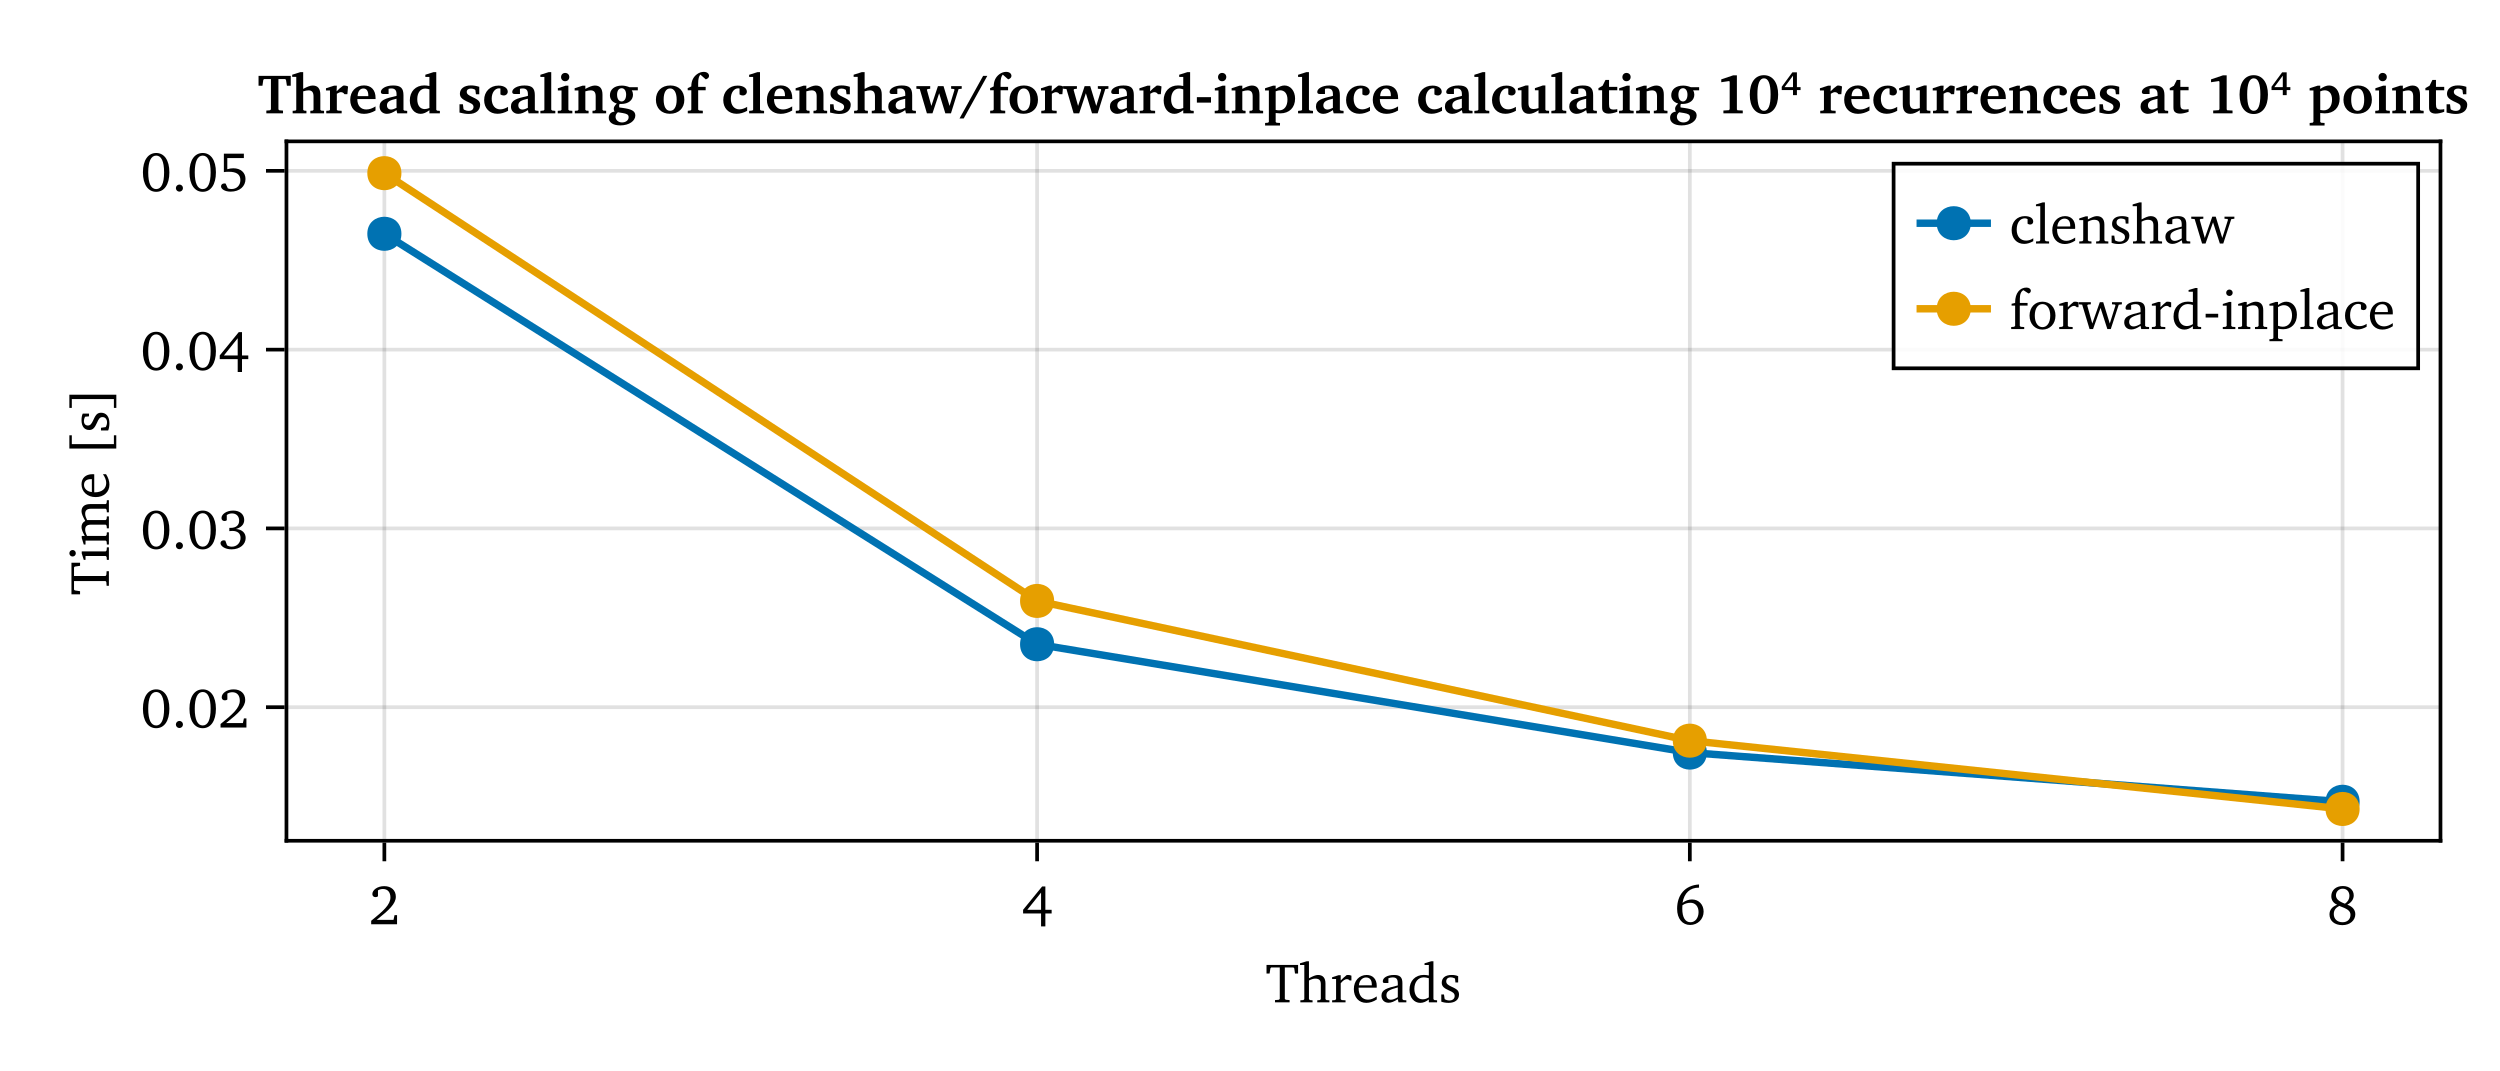 <?xml version="1.0" encoding="UTF-8"?>
<svg xmlns="http://www.w3.org/2000/svg" xmlns:xlink="http://www.w3.org/1999/xlink" width="672" height="288" viewBox="0 0 672 288">
<defs>
<g>
<g id="glyph-0-0-edd526c4">
<path d="M 0.234 -10.062 L 0.234 -7.75 L 1.062 -7.75 L 1.281 -9.156 L 1.484 -9.375 L 3.797 -9.375 L 3.797 -0.906 L 3.531 -0.688 L 2.516 -0.609 L 2.516 0 L 6.438 0 L 6.438 -0.609 L 5.438 -0.688 L 5.156 -0.906 L 5.156 -9.375 L 7.469 -9.375 L 7.688 -9.156 L 7.891 -7.75 L 8.719 -7.75 L 8.719 -10.062 Z M 0.234 -10.062 "/>
</g>
<g id="glyph-0-1-edd526c4">
<path d="M 2.109 -11.047 L 0.281 -10.5 L 0.281 -10.031 L 1.438 -10.031 L 1.438 -0.859 L 1.188 -0.609 L 0.375 -0.547 L 0.375 0 L 3.656 0 L 3.656 -0.547 L 2.953 -0.609 L 2.688 -0.859 L 2.688 -5.875 C 3.328 -6.203 3.891 -6.375 4.359 -6.375 C 5.469 -6.375 5.875 -5.922 5.875 -4.828 L 5.875 -0.859 L 5.625 -0.609 L 4.922 -0.547 L 4.922 0 L 8.188 0 L 8.188 -0.547 L 7.391 -0.609 L 7.125 -0.859 L 7.125 -5.078 C 7.125 -6.578 6.422 -7.359 5.109 -7.359 C 4.469 -7.359 3.688 -7.016 2.688 -6.469 L 2.688 -11.047 Z M 2.109 -11.047 "/>
</g>
<g id="glyph-0-2-edd526c4">
<path d="M 6.719 -1.594 C 5.859 -1.016 5.109 -0.719 4.359 -0.719 C 2.844 -0.719 1.844 -1.859 1.844 -3.781 C 1.844 -3.828 1.844 -3.891 1.844 -3.938 L 6.703 -3.938 C 6.719 -4.109 6.719 -4.266 6.719 -4.406 C 6.719 -6.25 5.656 -7.359 4.016 -7.359 C 2.016 -7.359 0.562 -5.812 0.562 -3.562 C 0.562 -1.344 1.922 0.141 3.906 0.141 C 4.844 0.141 5.812 -0.172 6.719 -0.766 Z M 5.391 -4.578 L 1.922 -4.578 C 2.016 -5.844 2.859 -6.688 3.828 -6.688 C 4.828 -6.688 5.391 -6.031 5.391 -4.812 C 5.391 -4.734 5.391 -4.656 5.391 -4.578 Z M 5.391 -4.578 "/>
</g>
<g id="glyph-0-3-edd526c4">
<path d="M 5.516 -10.156 L 0.406 -3.891 L 0.406 -2.906 L 5.234 -2.906 L 5.234 0.562 L 6.391 0.562 L 6.391 -2.906 L 8.078 -2.906 L 8.078 -3.891 L 6.391 -3.891 L 6.391 -10.156 Z M 5.234 -8.516 L 5.234 -3.891 L 1.531 -3.891 Z M 5.234 -8.516 "/>
</g>
<g id="glyph-0-4-edd526c4">
<path d="M 4.812 -5.531 C 3.188 -6.125 2.391 -6.797 2.391 -7.781 C 2.391 -8.781 3.172 -9.562 4.203 -9.562 C 5.297 -9.562 6.016 -8.812 6.016 -7.609 C 6.016 -6.812 5.594 -6.047 4.812 -5.531 Z M 5.438 -5.266 C 6.562 -5.844 7.172 -6.766 7.172 -7.75 C 7.172 -9.203 6.047 -10.281 4.25 -10.281 C 2.391 -10.281 1.141 -9.156 1.141 -7.562 C 1.141 -6.484 1.688 -5.688 2.719 -5.25 C 1.344 -4.719 0.656 -3.844 0.656 -2.656 C 0.656 -0.953 1.969 0.234 4.125 0.234 C 6.203 0.234 7.594 -1.094 7.594 -2.688 C 7.594 -3.859 6.859 -4.766 5.438 -5.266 Z M 3.281 -4.938 C 5.297 -4.188 6.297 -3.719 6.297 -2.531 C 6.297 -1.344 5.453 -0.547 4.172 -0.547 C 2.734 -0.547 1.812 -1.422 1.812 -2.75 C 1.812 -3.75 2.266 -4.391 3.281 -4.938 Z M 3.281 -4.938 "/>
</g>
<g id="glyph-0-5-edd526c4">
<path d="M 6.375 -0.625 L 6.375 -1.406 C 5.75 -0.984 5.125 -0.781 4.469 -0.781 C 2.906 -0.781 1.922 -1.875 1.922 -3.719 C 1.922 -5.609 2.828 -6.766 4.125 -6.766 C 4.375 -6.766 4.625 -6.688 4.844 -6.562 L 4.844 -5.328 C 5.062 -5.172 5.297 -5.094 5.516 -5.094 C 6.031 -5.094 6.359 -5.422 6.359 -5.891 C 6.359 -6.766 5.547 -7.359 4.109 -7.359 C 2.016 -7.359 0.562 -5.844 0.562 -3.609 C 0.562 -1.391 1.891 0.109 3.938 0.109 C 4.734 0.109 5.547 -0.156 6.375 -0.625 Z M 6.375 -0.625 "/>
</g>
<g id="glyph-0-6-edd526c4">
<path d="M 0.453 0 L 3.734 0 L 3.734 -0.547 L 3.016 -0.609 L 2.766 -0.859 L 2.766 -5.875 C 3.406 -6.203 3.953 -6.375 4.438 -6.375 C 5.547 -6.375 5.953 -5.922 5.953 -4.828 L 5.953 -0.859 L 5.703 -0.609 L 4.984 -0.547 L 4.984 0 L 8.266 0 L 8.266 -0.547 L 7.453 -0.609 L 7.203 -0.859 L 7.203 -5.078 C 7.203 -6.578 6.484 -7.359 5.172 -7.359 C 4.531 -7.359 3.766 -7.016 2.766 -6.469 L 2.766 -7.297 L 2.188 -7.297 L 0.453 -6.75 L 0.453 -6.281 L 1.516 -6.281 L 1.516 -0.859 L 1.266 -0.609 L 0.453 -0.547 Z M 0.453 0 "/>
</g>
<g id="glyph-0-7-edd526c4">
<path d="M 5.016 -0.875 L 5.203 0 L 7.312 0 L 7.312 -0.547 L 6.531 -0.609 L 6.25 -0.859 L 6.25 -5.203 C 6.25 -6.719 5.594 -7.359 4.016 -7.359 C 2.125 -7.359 0.984 -6.578 0.984 -5.672 C 0.984 -5.312 1.109 -5.203 1.453 -5.203 L 2.484 -5.203 L 2.484 -6.469 C 2.891 -6.625 3.25 -6.703 3.625 -6.703 C 4.703 -6.703 5.016 -6.203 5.016 -5.031 L 5.016 -4.547 C 2.016 -3.828 0.625 -3.375 0.625 -1.812 C 0.625 -0.688 1.359 0.109 2.547 0.109 C 3.266 0.109 4.062 -0.219 5.016 -0.875 Z M 5.016 -1.375 C 4.266 -0.938 3.641 -0.703 3.156 -0.703 C 2.406 -0.703 1.953 -1.203 1.953 -1.938 C 1.953 -3.031 2.891 -3.438 5.016 -4.016 Z M 5.016 -1.375 "/>
</g>
<g id="glyph-0-8-edd526c4">
<path d="M -0.031 -7.219 L -0.031 -6.656 L 0.891 -6.562 L 2.875 0 L 3.812 0 L 5.828 -5.688 L 7.656 0 L 8.578 0 L 10.719 -6.547 L 11.562 -6.656 L 11.562 -7.219 L 8.906 -7.219 L 8.906 -6.656 L 9.719 -6.594 L 9.844 -6.359 L 8.312 -1.484 L 6.547 -7.219 L 5.625 -7.219 L 3.609 -1.484 L 2.25 -6.359 L 2.438 -6.594 L 3.219 -6.656 L 3.219 -7.219 Z M -0.031 -7.219 "/>
</g>
<g id="glyph-1-0-edd526c4">
<path d="M 0.453 0 L 4.062 0 L 4.062 -0.547 L 3.016 -0.609 L 2.766 -0.859 L 2.766 -5.141 C 3.375 -5.859 3.906 -6.234 4.391 -6.234 C 4.703 -6.234 4.969 -6.125 5.156 -5.875 L 5.641 -5.875 L 5.641 -7.172 C 5.328 -7.312 5.047 -7.359 4.734 -7.359 C 4.625 -7.359 4.484 -7.359 4.359 -7.328 C 3.828 -6.906 3.281 -6.422 2.766 -5.875 L 2.766 -7.297 L 2.188 -7.297 L 0.453 -6.75 L 0.453 -6.281 L 1.516 -6.281 L 1.516 -0.859 L 1.25 -0.609 L 0.453 -0.547 Z M 0.453 0 "/>
</g>
<g id="glyph-1-1-edd526c4">
<path d="M 5.016 -0.875 L 5.203 0 L 7.312 0 L 7.312 -0.547 L 6.531 -0.609 L 6.25 -0.859 L 6.25 -5.203 C 6.25 -6.719 5.594 -7.359 4.016 -7.359 C 2.125 -7.359 0.984 -6.578 0.984 -5.672 C 0.984 -5.312 1.109 -5.203 1.453 -5.203 L 2.484 -5.203 L 2.484 -6.469 C 2.891 -6.625 3.25 -6.703 3.625 -6.703 C 4.703 -6.703 5.016 -6.203 5.016 -5.031 L 5.016 -4.547 C 2.016 -3.828 0.625 -3.375 0.625 -1.812 C 0.625 -0.688 1.359 0.109 2.547 0.109 C 3.266 0.109 4.062 -0.219 5.016 -0.875 Z M 5.016 -1.375 C 4.266 -0.938 3.641 -0.703 3.156 -0.703 C 2.406 -0.703 1.953 -1.203 1.953 -1.938 C 1.953 -3.031 2.891 -3.438 5.016 -4.016 Z M 5.016 -1.375 "/>
</g>
<g id="glyph-1-2-edd526c4">
<path d="M 5.75 -10.031 L 5.75 -7.219 C 5.281 -7.312 4.828 -7.375 4.406 -7.375 C 2.125 -7.375 0.547 -5.781 0.547 -3.375 C 0.547 -1.281 1.797 0.141 3.438 0.141 C 4.266 0.141 4.984 -0.172 5.75 -0.781 L 5.75 0 L 7.969 0 L 7.969 -0.547 L 7.25 -0.609 L 6.984 -0.859 L 6.984 -11.047 L 6.422 -11.047 L 4.594 -10.5 L 4.594 -10.031 Z M 5.75 -1.328 C 5.188 -0.984 4.656 -0.812 4.109 -0.812 C 2.766 -0.812 1.859 -1.875 1.859 -3.625 C 1.859 -5.5 2.906 -6.719 4.422 -6.719 C 4.781 -6.719 5.234 -6.625 5.75 -6.484 Z M 5.75 -1.328 "/>
</g>
<g id="glyph-1-3-edd526c4">
<path d="M 5.156 -7.031 C 4.656 -7.266 4.062 -7.359 3.406 -7.359 C 1.688 -7.359 0.75 -6.578 0.75 -5.266 C 0.75 -4.266 1.406 -3.781 2.688 -3.203 C 3.672 -2.766 4.219 -2.484 4.219 -1.703 C 4.219 -1 3.672 -0.5 2.812 -0.5 C 2.375 -0.5 1.953 -0.609 1.531 -0.859 L 1.344 -2.125 L 0.625 -2.125 L 0.625 -0.188 C 1.156 0.016 1.812 0.141 2.578 0.141 C 4.344 0.141 5.391 -0.719 5.391 -2.109 C 5.391 -2.672 5.172 -3.125 4.812 -3.406 C 4.312 -3.812 3.75 -4.016 3.219 -4.281 C 2.391 -4.688 1.953 -5 1.953 -5.641 C 1.953 -6.312 2.406 -6.719 3.188 -6.719 C 3.562 -6.719 3.922 -6.609 4.312 -6.406 L 4.422 -5.344 L 5.156 -5.344 Z M 5.156 -7.031 "/>
</g>
<g id="glyph-2-0-edd526c4">
<path d="M 2.109 -1.188 C 5.438 -3.828 7.25 -5.516 7.25 -7.406 C 7.25 -9.109 6.062 -10.25 4.125 -10.25 C 2.266 -10.25 0.938 -9.188 0.938 -8.125 C 0.938 -7.625 1.266 -7.297 1.781 -7.297 C 2.031 -7.297 2.25 -7.359 2.453 -7.516 L 2.453 -9.125 C 2.906 -9.375 3.344 -9.484 3.797 -9.484 C 5.047 -9.484 5.797 -8.641 5.797 -7.219 C 5.797 -5.25 3.922 -3.609 0.625 -0.938 L 0.625 0 L 7.578 0 L 7.578 -2.453 L 6.906 -2.453 L 6.625 -1.188 Z M 2.109 -1.188 "/>
</g>
<g id="glyph-2-1-edd526c4">
<path d="M 2.078 -1.766 C 1.562 -1.766 1.125 -1.344 1.125 -0.812 C 1.125 -0.266 1.562 0.141 2.078 0.141 C 2.609 0.141 3.031 -0.281 3.031 -0.812 C 3.031 -1.344 2.609 -1.766 2.078 -1.766 Z M 2.078 -1.766 "/>
</g>
<g id="glyph-3-0-edd526c4">
<path d="M 6.641 -10.703 C 2.969 -10.469 0.75 -8 0.75 -4.156 C 0.75 -1.453 2.219 0.188 4.25 0.188 C 6.297 0.188 7.875 -1.375 7.875 -3.406 C 7.875 -5.312 6.547 -6.672 4.75 -6.672 C 3.875 -6.672 2.984 -6.359 2.203 -5.766 C 2.672 -8.438 4.203 -9.844 6.594 -9.844 C 6.609 -9.844 6.625 -9.844 6.641 -9.844 Z M 2.172 -5.094 C 2.797 -5.547 3.531 -5.781 4.344 -5.781 C 5.625 -5.781 6.516 -4.812 6.516 -3.266 C 6.516 -1.688 5.609 -0.547 4.359 -0.547 C 2.953 -0.547 2.141 -1.797 2.141 -4.188 C 2.141 -4.469 2.141 -4.781 2.172 -5.094 Z M 2.172 -5.094 "/>
</g>
<g id="glyph-4-0-edd526c4">
<path d="M -10.062 -0.234 L -7.75 -0.234 L -7.75 -1.062 L -9.156 -1.281 L -9.375 -1.484 L -9.375 -3.797 L -0.906 -3.797 L -0.688 -3.531 L -0.609 -2.516 L 0 -2.516 L 0 -6.438 L -0.609 -6.438 L -0.688 -5.438 L -0.906 -5.156 L -9.375 -5.156 L -9.375 -7.469 L -9.156 -7.688 L -7.75 -7.891 L -7.75 -8.719 L -10.062 -8.719 Z M -10.062 -0.234 "/>
</g>
<g id="glyph-5-0-edd526c4">
<path d="M -10.625 -2.312 C -10.625 -1.828 -10.25 -1.438 -9.75 -1.438 C -9.266 -1.438 -8.891 -1.828 -8.891 -2.312 C -8.891 -2.797 -9.266 -3.188 -9.75 -3.188 C -10.234 -3.188 -10.625 -2.797 -10.625 -2.312 Z M -7.297 -2.25 L -6.75 -0.531 L -6.281 -0.531 L -6.281 -1.578 L -0.859 -1.578 L -0.609 -1.312 L -0.547 -0.531 L 0 -0.531 L 0 -3.906 L -0.547 -3.906 L -0.609 -3.094 L -0.859 -2.812 L -7.297 -2.812 Z M -7.297 -2.25 "/>
</g>
<g id="glyph-6-0-edd526c4">
<path d="M -6.359 -6.812 C -7.016 -6.469 -7.359 -5.891 -7.359 -5.156 C -7.359 -4.531 -7.047 -3.75 -6.469 -2.766 L -7.297 -2.766 L -7.297 -2.188 L -6.75 -0.453 L -6.281 -0.453 L -6.281 -1.516 L -0.859 -1.516 L -0.609 -1.266 L -0.547 -0.453 L 0 -0.453 L 0 -3.734 L -0.547 -3.734 L -0.609 -3.016 L -0.859 -2.766 L -5.875 -2.766 C -6.203 -3.422 -6.375 -3.969 -6.375 -4.469 C -6.375 -5.375 -5.875 -5.797 -4.828 -5.797 L -0.859 -5.797 L -0.609 -5.531 L -0.547 -4.812 L 0 -4.812 L 0 -8.016 L -0.547 -8.016 L -0.609 -7.312 L -0.859 -7.031 L -5.875 -7.031 C -6.188 -7.688 -6.375 -8.25 -6.375 -8.734 C -6.375 -9.656 -5.875 -10.078 -4.828 -10.078 L -0.859 -10.078 L -0.609 -9.812 L -0.547 -9.109 L 0 -9.109 L 0 -12.375 L -0.547 -12.375 L -0.609 -11.578 L -0.859 -11.328 L -5.078 -11.328 C -6.562 -11.328 -7.359 -10.578 -7.359 -9.391 C -7.359 -8.797 -7.016 -7.938 -6.359 -6.812 Z M -6.359 -6.812 "/>
</g>
<g id="glyph-7-0-edd526c4">
<path d="M -1.594 -6.719 C -1.016 -5.859 -0.719 -5.109 -0.719 -4.359 C -0.719 -2.844 -1.859 -1.844 -3.781 -1.844 C -3.828 -1.844 -3.891 -1.844 -3.938 -1.844 L -3.938 -6.703 C -4.109 -6.719 -4.266 -6.719 -4.406 -6.719 C -6.25 -6.719 -7.359 -5.656 -7.359 -4.016 C -7.359 -2.016 -5.812 -0.562 -3.562 -0.562 C -1.344 -0.562 0.141 -1.922 0.141 -3.906 C 0.141 -4.844 -0.172 -5.812 -0.766 -6.719 Z M -4.578 -5.391 L -4.578 -1.922 C -5.844 -2.016 -6.688 -2.859 -6.688 -3.828 C -6.688 -4.828 -6.031 -5.391 -4.812 -5.391 C -4.734 -5.391 -4.656 -5.391 -4.578 -5.391 Z M -4.578 -5.391 "/>
</g>
<g id="glyph-8-0-edd526c4">
</g>
<g id="glyph-9-0-edd526c4">
<path d="M -10.625 -2.078 L 1.984 -2.078 L 1.984 -5.641 L 1.344 -5.641 L 1.344 -3.266 L -9.969 -3.266 L -9.969 -5.641 L -10.625 -5.641 Z M -10.625 -2.078 "/>
</g>
<g id="glyph-10-0-edd526c4">
<path d="M -7.031 -5.156 C -7.266 -4.656 -7.359 -4.062 -7.359 -3.406 C -7.359 -1.688 -6.578 -0.75 -5.266 -0.75 C -4.266 -0.75 -3.781 -1.406 -3.203 -2.688 C -2.766 -3.672 -2.484 -4.219 -1.703 -4.219 C -1 -4.219 -0.5 -3.672 -0.5 -2.812 C -0.5 -2.375 -0.609 -1.953 -0.859 -1.531 L -2.125 -1.344 L -2.125 -0.625 L -0.188 -0.625 C 0.016 -1.156 0.141 -1.812 0.141 -2.578 C 0.141 -4.344 -0.719 -5.391 -2.109 -5.391 C -2.672 -5.391 -3.125 -5.172 -3.406 -4.812 C -3.812 -4.312 -4.016 -3.75 -4.281 -3.219 C -4.688 -2.391 -5 -1.953 -5.641 -1.953 C -6.312 -1.953 -6.719 -2.406 -6.719 -3.188 C -6.719 -3.562 -6.609 -3.922 -6.406 -4.312 L -5.344 -4.422 L -5.344 -5.156 Z M -7.031 -5.156 "/>
</g>
<g id="glyph-11-0-edd526c4">
<path d="M -10.625 -0.688 L -9.969 -0.688 L -9.969 -3.062 L 1.344 -3.062 L 1.344 -0.688 L 2 -0.688 L 2 -4.234 L -10.625 -4.234 Z M -10.625 -0.688 "/>
</g>
<g id="glyph-12-0-edd526c4">
<path d="M 4.172 -10.25 C 2.031 -10.25 0.609 -8.359 0.609 -5.047 C 0.609 -1.719 2.031 0.188 4.172 0.188 C 6.312 0.188 7.719 -1.719 7.719 -5.047 C 7.719 -8.359 6.312 -10.25 4.172 -10.25 Z M 4.172 -9.547 C 5.547 -9.547 6.297 -8.016 6.297 -5.047 C 6.297 -2.062 5.547 -0.547 4.172 -0.547 C 2.797 -0.547 2.031 -2.062 2.031 -5.031 C 2.031 -8.016 2.797 -9.547 4.172 -9.547 Z M 4.172 -9.547 "/>
</g>
<g id="glyph-13-0-edd526c4">
<path d="M 2.109 -1.188 C 5.438 -3.828 7.25 -5.516 7.25 -7.406 C 7.25 -9.109 6.062 -10.25 4.125 -10.25 C 2.266 -10.25 0.938 -9.188 0.938 -8.125 C 0.938 -7.625 1.266 -7.297 1.781 -7.297 C 2.031 -7.297 2.25 -7.359 2.453 -7.516 L 2.453 -9.125 C 2.906 -9.375 3.344 -9.484 3.797 -9.484 C 5.047 -9.484 5.797 -8.641 5.797 -7.219 C 5.797 -5.25 3.922 -3.609 0.625 -0.938 L 0.625 0 L 7.578 0 L 7.578 -2.453 L 6.906 -2.453 L 6.625 -1.188 Z M 2.109 -1.188 "/>
</g>
<g id="glyph-14-0-edd526c4">
<path d="M 4.172 -10.25 C 2.031 -10.25 0.609 -8.359 0.609 -5.047 C 0.609 -1.719 2.031 0.188 4.172 0.188 C 6.312 0.188 7.719 -1.719 7.719 -5.047 C 7.719 -8.359 6.312 -10.25 4.172 -10.25 Z M 4.172 -9.547 C 5.547 -9.547 6.297 -8.016 6.297 -5.047 C 6.297 -2.062 5.547 -0.547 4.172 -0.547 C 2.797 -0.547 2.031 -2.062 2.031 -5.031 C 2.031 -8.016 2.797 -9.547 4.172 -9.547 Z M 4.172 -9.547 "/>
</g>
<g id="glyph-15-0-edd526c4">
<path d="M 2.078 -1.766 C 1.562 -1.766 1.125 -1.344 1.125 -0.812 C 1.125 -0.266 1.562 0.141 2.078 0.141 C 2.609 0.141 3.031 -0.281 3.031 -0.812 C 3.031 -1.344 2.609 -1.766 2.078 -1.766 Z M 2.078 -1.766 "/>
</g>
<g id="glyph-16-0-edd526c4">
<path d="M 4.75 -5.297 C 6.219 -5.719 6.984 -6.562 6.984 -7.719 C 6.984 -9.234 5.828 -10.25 4.031 -10.25 C 2.156 -10.25 0.875 -9.234 0.875 -8.25 C 0.875 -7.766 1.203 -7.438 1.688 -7.438 C 1.922 -7.438 2.109 -7.5 2.297 -7.641 L 2.297 -9.047 C 2.734 -9.344 3.188 -9.484 3.719 -9.484 C 4.875 -9.484 5.625 -8.719 5.625 -7.531 C 5.625 -6.312 4.812 -5.594 3.297 -5.594 C 3.188 -5.594 3.094 -5.609 2.984 -5.609 L 2.984 -4.719 C 3.266 -4.766 3.547 -4.781 3.781 -4.781 C 5.219 -4.781 6 -4.094 6 -2.906 C 6 -1.578 5.016 -0.547 3.641 -0.547 C 3.188 -0.547 2.781 -0.656 2.375 -0.906 L 1.906 -2.172 C 1.734 -2.234 1.594 -2.25 1.453 -2.25 C 0.969 -2.25 0.609 -1.922 0.609 -1.484 C 0.609 -0.719 1.797 0.172 3.578 0.172 C 5.891 0.172 7.375 -1.203 7.375 -2.875 C 7.375 -4.25 6.422 -5.172 4.75 -5.297 Z M 4.75 -5.297 "/>
</g>
<g id="glyph-17-0-edd526c4">
<path d="M 4.172 -10.25 C 2.031 -10.25 0.609 -8.359 0.609 -5.047 C 0.609 -1.719 2.031 0.188 4.172 0.188 C 6.312 0.188 7.719 -1.719 7.719 -5.047 C 7.719 -8.359 6.312 -10.25 4.172 -10.25 Z M 4.172 -9.547 C 5.547 -9.547 6.297 -8.016 6.297 -5.047 C 6.297 -2.062 5.547 -0.547 4.172 -0.547 C 2.797 -0.547 2.031 -2.062 2.031 -5.031 C 2.031 -8.016 2.797 -9.547 4.172 -9.547 Z M 4.172 -9.547 "/>
</g>
<g id="glyph-18-0-edd526c4">
<path d="M 2.078 -1.766 C 1.562 -1.766 1.125 -1.344 1.125 -0.812 C 1.125 -0.266 1.562 0.141 2.078 0.141 C 2.609 0.141 3.031 -0.281 3.031 -0.812 C 3.031 -1.344 2.609 -1.766 2.078 -1.766 Z M 2.078 -1.766 "/>
</g>
<g id="glyph-19-0-edd526c4">
<path d="M 5.516 -10.156 L 0.406 -3.891 L 0.406 -2.906 L 5.234 -2.906 L 5.234 0.562 L 6.391 0.562 L 6.391 -2.906 L 8.078 -2.906 L 8.078 -3.891 L 6.391 -3.891 L 6.391 -10.156 Z M 5.234 -8.516 L 5.234 -3.891 L 1.531 -3.891 Z M 5.234 -8.516 "/>
</g>
<g id="glyph-20-0-edd526c4">
<path d="M 4.172 -10.25 C 2.031 -10.25 0.609 -8.359 0.609 -5.047 C 0.609 -1.719 2.031 0.188 4.172 0.188 C 6.312 0.188 7.719 -1.719 7.719 -5.047 C 7.719 -8.359 6.312 -10.25 4.172 -10.25 Z M 4.172 -9.547 C 5.547 -9.547 6.297 -8.016 6.297 -5.047 C 6.297 -2.062 5.547 -0.547 4.172 -0.547 C 2.797 -0.547 2.031 -2.062 2.031 -5.031 C 2.031 -8.016 2.797 -9.547 4.172 -9.547 Z M 4.172 -9.547 "/>
</g>
<g id="glyph-21-0-edd526c4">
<path d="M 2.078 -1.766 C 1.562 -1.766 1.125 -1.344 1.125 -0.812 C 1.125 -0.266 1.562 0.141 2.078 0.141 C 2.609 0.141 3.031 -0.281 3.031 -0.812 C 3.031 -1.344 2.609 -1.766 2.078 -1.766 Z M 2.078 -1.766 "/>
</g>
<g id="glyph-22-0-edd526c4">
<path d="M 1.516 -10.062 L 1.516 -5.109 C 1.844 -5.172 2.281 -5.203 2.828 -5.203 C 4.922 -5.203 5.953 -4.5 5.953 -2.953 C 5.953 -1.562 5 -0.562 3.578 -0.562 C 3.25 -0.562 2.906 -0.609 2.578 -0.734 L 1.984 -2.031 C 1.828 -2.062 1.703 -2.062 1.625 -2.062 C 1.109 -2.062 0.75 -1.734 0.75 -1.281 C 0.75 -0.562 1.781 0.141 3.328 0.141 C 5.797 0.141 7.328 -1.312 7.328 -3.25 C 7.328 -4.969 6.062 -6.141 4.047 -6.141 C 3.562 -6.141 3.031 -6.062 2.438 -5.891 L 2.438 -8.891 L 6.891 -8.891 L 6.891 -10.062 Z M 1.516 -10.062 "/>
</g>
<g id="glyph-23-0-edd526c4">
<path d="M 0.234 -10.062 L 0.234 -7.406 L 1.281 -7.406 L 1.516 -9.016 L 1.75 -9.203 L 3.562 -9.203 L 3.562 -1.047 L 3.297 -0.812 L 2.328 -0.734 L 2.328 0 L 6.812 0 L 6.812 -0.734 L 5.828 -0.812 L 5.578 -1.047 L 5.578 -9.203 L 7.375 -9.203 L 7.609 -9.016 L 7.859 -7.406 L 8.891 -7.406 L 8.891 -10.062 Z M 0.234 -10.062 "/>
</g>
<g id="glyph-23-1-edd526c4">
<path d="M 5.141 -0.859 L 5.344 0 L 8.016 0 L 8.016 -0.656 L 7.219 -0.734 L 7.016 -0.938 L 7.016 -4.828 C 7.016 -6.75 6.312 -7.484 4.219 -7.484 C 2.234 -7.484 0.938 -6.594 0.938 -5.75 C 0.938 -5.344 1.188 -5.188 1.641 -5.188 L 3.016 -5.188 L 3.016 -6.594 C 3.281 -6.656 3.516 -6.688 3.734 -6.688 C 4.719 -6.688 5.156 -6.203 5.156 -5.125 L 5.156 -4.688 C 2.031 -3.969 0.594 -3.547 0.594 -1.812 C 0.594 -0.672 1.406 0.141 2.562 0.141 C 3.375 0.141 4.188 -0.203 5.141 -0.859 Z M 5.141 -1.469 C 4.562 -1.172 4.078 -1.016 3.688 -1.016 C 3 -1.016 2.578 -1.453 2.578 -2.141 C 2.578 -3.141 3.375 -3.531 5.141 -3.922 Z M 5.141 -1.469 "/>
</g>
<g id="glyph-23-2-edd526c4">
</g>
<g id="glyph-24-0-edd526c4">
<path d="M 2.453 -11.078 L 0.234 -10.375 L 0.234 -9.797 L 1.328 -9.797 L 1.328 -0.953 L 1.125 -0.734 L 0.359 -0.672 L 0.359 0 L 4.062 0 L 4.062 -0.672 L 3.406 -0.734 L 3.188 -0.953 L 3.188 -5.906 C 3.75 -6.078 4.234 -6.172 4.625 -6.172 C 5.547 -6.172 5.969 -5.656 5.969 -4.547 L 5.969 -0.953 L 5.766 -0.734 L 5.109 -0.672 L 5.109 0 L 8.797 0 L 8.797 -0.672 L 8 -0.734 L 7.797 -0.953 L 7.797 -4.984 C 7.797 -6.641 7.125 -7.469 5.75 -7.469 C 5.062 -7.469 4.266 -7.141 3.188 -6.562 L 3.188 -11.078 Z M 2.453 -11.078 "/>
</g>
<g id="glyph-24-1-edd526c4">
<path d="M 7.359 -1.859 C 6.5 -1.312 5.688 -1.031 4.891 -1.031 C 3.406 -1.031 2.469 -2.062 2.469 -3.781 C 2.469 -3.797 2.469 -3.812 2.469 -3.828 L 7.375 -3.828 C 7.375 -3.922 7.375 -4.016 7.375 -4.109 C 7.375 -6.266 6.219 -7.5 4.266 -7.5 C 2.094 -7.5 0.562 -5.922 0.562 -3.625 C 0.562 -1.359 2.031 0.141 4.266 0.141 C 5.312 0.141 6.359 -0.172 7.359 -0.75 Z M 5.422 -4.625 L 2.547 -4.625 C 2.594 -5.922 3.203 -6.672 4.109 -6.672 C 4.938 -6.672 5.422 -6.031 5.422 -4.781 C 5.422 -4.719 5.422 -4.688 5.422 -4.625 Z M 5.422 -4.625 "/>
</g>
<g id="glyph-25-0-edd526c4">
<path d="M 0.438 0 L 4.578 0 L 4.578 -0.672 L 3.516 -0.734 L 3.281 -0.953 L 3.281 -5.266 C 3.75 -5.547 4.109 -5.688 4.344 -5.688 C 4.781 -5.688 5.094 -5.516 5.328 -5.141 L 6.109 -5.141 L 6.297 -7.219 C 5.969 -7.375 5.641 -7.469 5.312 -7.469 C 5.203 -7.469 5.078 -7.453 4.984 -7.438 C 4.359 -7 3.766 -6.5 3.219 -5.906 L 3.281 -7.438 L 2.562 -7.438 L 0.359 -6.734 L 0.359 -6.141 L 1.438 -6.141 L 1.438 -0.953 L 1.234 -0.734 L 0.438 -0.672 Z M 0.438 0 "/>
</g>
<g id="glyph-25-1-edd526c4">
<path d="M 2.438 -10.859 C 1.812 -10.859 1.344 -10.375 1.344 -9.734 C 1.344 -9.078 1.844 -8.625 2.438 -8.625 C 3.078 -8.625 3.562 -9.094 3.562 -9.766 C 3.562 -10.375 3.109 -10.859 2.438 -10.859 Z M 2.594 -7.438 L 0.484 -6.734 L 0.484 -6.141 L 1.469 -6.141 L 1.469 -0.953 L 1.266 -0.734 L 0.453 -0.672 L 0.453 0 L 4.375 0 L 4.375 -0.672 L 3.547 -0.734 L 3.312 -0.953 L 3.312 -7.438 Z M 2.594 -7.438 "/>
</g>
<g id="glyph-25-2-edd526c4">
<path d="M 6.109 -7.016 C 5.375 -7.312 4.688 -7.453 4.031 -7.453 C 2.047 -7.453 0.828 -6.406 0.828 -4.875 C 0.828 -3.797 1.469 -2.969 2.688 -2.625 C 2.125 -2.125 1.859 -1.688 1.859 -1.203 C 1.859 -0.984 1.922 -0.734 2.062 -0.453 C 1.094 -0.359 0.516 0.266 0.516 1.203 C 0.516 2.438 1.641 3.25 3.609 3.25 C 6.031 3.25 7.656 2.016 7.656 0.594 C 7.656 -0.672 6.547 -1.125 4.359 -1.438 L 3.344 -1.578 C 3.312 -1.719 3.297 -1.859 3.297 -1.984 C 3.297 -2.156 3.344 -2.344 3.422 -2.531 C 3.562 -2.516 3.719 -2.516 3.859 -2.516 C 5.828 -2.516 7.031 -3.562 7.031 -5.016 C 7.031 -5.406 6.938 -5.781 6.703 -6.172 L 8.328 -6.172 L 8.328 -7.016 Z M 4 -6.75 C 4.672 -6.75 5.188 -6.109 5.188 -5.031 C 5.188 -3.891 4.688 -3.188 3.969 -3.188 C 3.25 -3.188 2.75 -3.875 2.75 -5.016 C 2.75 -6.109 3.25 -6.75 4 -6.75 Z M 2.969 -0.281 L 4.25 -0.078 C 5.312 0.109 5.859 0.312 5.859 1.047 C 5.859 1.812 5.156 2.453 4.078 2.453 C 3.078 2.453 2.344 1.766 2.344 0.953 C 2.344 0.484 2.547 0.062 2.969 -0.281 Z M 2.969 -0.281 "/>
</g>
<g id="glyph-25-3-edd526c4">
<path d="M 0.469 0 L 4.516 0 L 4.516 -0.688 L 3.516 -0.766 L 3.266 -0.984 L 3.266 -6.203 L 5.281 -6.203 L 5.281 -7.109 L 3.266 -7.109 L 3.266 -8.016 C 3.266 -8.062 3.266 -8.094 3.266 -8.125 C 3.266 -9.234 3.469 -10 3.859 -10.406 L 5.312 -9.125 C 5.875 -9.312 6.188 -9.641 6.188 -10.047 C 6.188 -10.688 5.641 -11.141 4.766 -11.141 C 4.156 -11.141 3.516 -10.938 2.953 -10.516 C 1.922 -9.75 1.422 -8.672 1.422 -7.234 L 0.453 -6.781 L 0.453 -6.203 L 1.422 -6.203 L 1.422 -1 L 1.219 -0.766 L 0.469 -0.688 Z M 0.469 0 "/>
</g>
<g id="glyph-25-4-edd526c4">
<path d="M 6.953 -0.672 L 6.953 -1.734 C 6.219 -1.297 5.516 -1.062 4.875 -1.062 C 3.484 -1.062 2.562 -2.125 2.562 -3.938 C 2.562 -5.641 3.484 -6.719 4.531 -6.719 C 4.641 -6.719 4.75 -6.703 4.906 -6.672 L 4.906 -5.078 C 5.172 -4.891 5.453 -4.797 5.797 -4.797 C 6.438 -4.797 6.875 -5.234 6.875 -5.812 C 6.875 -6.734 5.938 -7.453 4.391 -7.453 C 2.141 -7.453 0.531 -5.844 0.531 -3.562 C 0.531 -1.391 1.953 0.125 4.125 0.125 C 5.078 0.125 6 -0.156 6.953 -0.672 Z M 6.953 -0.672 "/>
</g>
<g id="glyph-25-5-edd526c4">
<path d="M 0.344 0 L 4.359 0 L 4.359 -0.656 L 3.5 -0.75 L 3.266 -0.984 L 3.266 -11.078 L 2.609 -11.078 L 0.344 -10.359 L 0.344 -9.781 L 1.422 -9.781 L 1.422 -0.953 L 1.219 -0.75 L 0.344 -0.656 Z M 0.344 0 "/>
</g>
<g id="glyph-25-6-edd526c4">
<path d="M 7.359 -1.859 C 6.5 -1.312 5.688 -1.031 4.891 -1.031 C 3.406 -1.031 2.469 -2.062 2.469 -3.781 C 2.469 -3.797 2.469 -3.812 2.469 -3.828 L 7.375 -3.828 C 7.375 -3.922 7.375 -4.016 7.375 -4.109 C 7.375 -6.266 6.219 -7.5 4.266 -7.5 C 2.094 -7.5 0.562 -5.922 0.562 -3.625 C 0.562 -1.359 2.031 0.141 4.266 0.141 C 5.312 0.141 6.359 -0.172 7.359 -0.75 Z M 5.422 -4.625 L 2.547 -4.625 C 2.594 -5.922 3.203 -6.672 4.109 -6.672 C 4.938 -6.672 5.422 -6.031 5.422 -4.781 C 5.422 -4.719 5.422 -4.688 5.422 -4.625 Z M 5.422 -4.625 "/>
</g>
<g id="glyph-25-7-edd526c4">
<path d="M 5.922 -7.125 C 5.156 -7.375 4.406 -7.5 3.656 -7.5 C 1.812 -7.5 0.719 -6.562 0.719 -5.266 C 0.719 -4.359 1.297 -3.844 2.406 -3.281 C 3.562 -2.703 4.375 -2.547 4.375 -1.734 C 4.375 -1.078 3.922 -0.656 3.109 -0.656 C 2.656 -0.656 2.234 -0.766 1.844 -0.969 L 1.688 -1.141 L 1.531 -2.438 L 0.609 -2.438 L 0.609 -0.203 C 1.547 0.047 2.375 0.172 3.094 0.172 C 5.031 0.172 6.156 -0.797 6.156 -2.312 C 6.156 -3.391 5.297 -3.797 3.953 -4.438 C 3.078 -4.875 2.562 -5.125 2.562 -5.766 C 2.562 -6.312 2.969 -6.656 3.703 -6.656 C 4.047 -6.656 4.375 -6.562 4.688 -6.422 L 4.875 -6.25 L 5.031 -5.125 L 5.922 -5.125 Z M 5.922 -7.125 "/>
</g>
<g id="glyph-25-8-edd526c4">
<path d="M 5.141 -0.859 L 5.344 0 L 8.016 0 L 8.016 -0.656 L 7.219 -0.734 L 7.016 -0.938 L 7.016 -4.828 C 7.016 -6.75 6.312 -7.484 4.219 -7.484 C 2.234 -7.484 0.938 -6.594 0.938 -5.75 C 0.938 -5.344 1.188 -5.188 1.641 -5.188 L 3.016 -5.188 L 3.016 -6.594 C 3.281 -6.656 3.516 -6.688 3.734 -6.688 C 4.719 -6.688 5.156 -6.203 5.156 -5.125 L 5.156 -4.688 C 2.031 -3.969 0.594 -3.547 0.594 -1.812 C 0.594 -0.672 1.406 0.141 2.562 0.141 C 3.375 0.141 4.188 -0.203 5.141 -0.859 Z M 5.141 -1.469 C 4.562 -1.172 4.078 -1.016 3.688 -1.016 C 3 -1.016 2.578 -1.453 2.578 -2.141 C 2.578 -3.141 3.375 -3.531 5.141 -3.922 Z M 5.141 -1.469 "/>
</g>
<g id="glyph-26-0-edd526c4">
<path d="M 5.828 -9.781 L 5.828 -7.344 C 5.297 -7.453 4.828 -7.5 4.422 -7.5 C 2.141 -7.5 0.562 -5.891 0.562 -3.484 C 0.562 -1.312 1.781 0.141 3.469 0.141 C 4.234 0.141 4.984 -0.203 5.828 -0.844 L 5.828 0 L 8.641 0 L 8.641 -0.656 L 7.875 -0.719 L 7.672 -0.953 L 7.672 -11.078 L 6.969 -11.078 L 4.734 -10.375 L 4.734 -9.781 Z M 5.828 -1.422 C 5.359 -1.25 4.938 -1.141 4.578 -1.141 C 3.328 -1.141 2.562 -2.109 2.562 -3.797 C 2.562 -5.578 3.453 -6.656 4.719 -6.656 C 5.047 -6.656 5.406 -6.578 5.828 -6.438 Z M 5.828 -1.422 "/>
</g>
<g id="glyph-26-1-edd526c4">
<path d="M 5.922 -7.125 C 5.156 -7.375 4.406 -7.5 3.656 -7.5 C 1.812 -7.5 0.719 -6.562 0.719 -5.266 C 0.719 -4.359 1.297 -3.844 2.406 -3.281 C 3.562 -2.703 4.375 -2.547 4.375 -1.734 C 4.375 -1.078 3.922 -0.656 3.109 -0.656 C 2.656 -0.656 2.234 -0.766 1.844 -0.969 L 1.688 -1.141 L 1.531 -2.438 L 0.609 -2.438 L 0.609 -0.203 C 1.547 0.047 2.375 0.172 3.094 0.172 C 5.031 0.172 6.156 -0.797 6.156 -2.312 C 6.156 -3.391 5.297 -3.797 3.953 -4.438 C 3.078 -4.875 2.562 -5.125 2.562 -5.766 C 2.562 -6.312 2.969 -6.656 3.703 -6.656 C 4.047 -6.656 4.375 -6.562 4.688 -6.422 L 4.875 -6.25 L 5.031 -5.125 L 5.922 -5.125 Z M 5.922 -7.125 "/>
</g>
<g id="glyph-26-2-edd526c4">
<path d="M 6.953 -0.672 L 6.953 -1.734 C 6.219 -1.297 5.516 -1.062 4.875 -1.062 C 3.484 -1.062 2.562 -2.125 2.562 -3.938 C 2.562 -5.641 3.484 -6.719 4.531 -6.719 C 4.641 -6.719 4.75 -6.703 4.906 -6.672 L 4.906 -5.078 C 5.172 -4.891 5.453 -4.797 5.797 -4.797 C 6.438 -4.797 6.875 -5.234 6.875 -5.812 C 6.875 -6.734 5.938 -7.453 4.391 -7.453 C 2.141 -7.453 0.531 -5.844 0.531 -3.562 C 0.531 -1.391 1.953 0.125 4.125 0.125 C 5.078 0.125 6 -0.156 6.953 -0.672 Z M 6.953 -0.672 "/>
</g>
<g id="glyph-26-3-edd526c4">
<path d="M 0.469 0 L 4.172 0 L 4.172 -0.672 L 3.516 -0.734 L 3.297 -0.953 L 3.297 -5.906 C 3.875 -6.078 4.344 -6.172 4.719 -6.172 C 5.672 -6.172 6.078 -5.656 6.078 -4.547 L 6.078 -0.953 L 5.859 -0.734 L 5.219 -0.672 L 5.219 0 L 8.891 0 L 8.891 -0.672 L 8.094 -0.734 L 7.906 -0.953 L 7.906 -4.984 C 7.906 -6.641 7.25 -7.469 5.859 -7.469 C 5.203 -7.469 4.359 -7.141 3.297 -6.562 L 3.297 -7.438 L 2.578 -7.438 L 0.422 -6.734 L 0.422 -6.141 L 1.438 -6.141 L 1.438 -0.953 L 1.234 -0.734 L 0.469 -0.672 Z M 0.469 0 "/>
</g>
<g id="glyph-26-4-edd526c4">
<path d="M 4.438 -7.484 C 2.078 -7.484 0.562 -5.953 0.562 -3.641 C 0.562 -1.375 2.062 0.125 4.312 0.125 C 6.688 0.125 8.203 -1.391 8.203 -3.609 C 8.203 -6 6.734 -7.484 4.438 -7.484 Z M 4.375 -6.688 C 5.438 -6.688 6.141 -5.625 6.141 -3.656 C 6.141 -1.703 5.469 -0.672 4.359 -0.672 C 3.312 -0.672 2.641 -1.734 2.641 -3.703 C 2.641 -5.641 3.312 -6.688 4.375 -6.688 Z M 4.375 -6.688 "/>
</g>
<g id="glyph-26-5-edd526c4">
<path d="M 2.453 -11.078 L 0.234 -10.375 L 0.234 -9.797 L 1.328 -9.797 L 1.328 -0.953 L 1.125 -0.734 L 0.359 -0.672 L 0.359 0 L 4.062 0 L 4.062 -0.672 L 3.406 -0.734 L 3.188 -0.953 L 3.188 -5.906 C 3.75 -6.078 4.234 -6.172 4.625 -6.172 C 5.547 -6.172 5.969 -5.656 5.969 -4.547 L 5.969 -0.953 L 5.766 -0.734 L 5.109 -0.672 L 5.109 0 L 8.797 0 L 8.797 -0.672 L 8 -0.734 L 7.797 -0.953 L 7.797 -4.984 C 7.797 -6.641 7.125 -7.469 5.75 -7.469 C 5.062 -7.469 4.266 -7.141 3.188 -6.562 L 3.188 -11.078 Z M 2.453 -11.078 "/>
</g>
<g id="glyph-26-6-edd526c4">
<path d="M -0.016 -7.312 L -0.016 -6.609 L 0.891 -6.531 L 2.812 0 L 4.312 0 L 6.109 -5.391 L 7.766 0 L 9.281 0 L 11.328 -6.516 L 12.172 -6.609 L 12.172 -7.312 L 9.328 -7.312 L 9.328 -6.609 L 10.125 -6.531 L 10.234 -6.312 L 8.906 -1.984 L 7.281 -7.312 L 5.781 -7.312 L 4.016 -1.984 L 2.812 -6.297 L 2.969 -6.516 L 3.703 -6.609 L 3.703 -7.312 Z M -0.016 -7.312 "/>
</g>
<g id="glyph-27-0-edd526c4">
<path d="M 5.141 -0.859 L 5.344 0 L 8.016 0 L 8.016 -0.656 L 7.219 -0.734 L 7.016 -0.938 L 7.016 -4.828 C 7.016 -6.75 6.312 -7.484 4.219 -7.484 C 2.234 -7.484 0.938 -6.594 0.938 -5.75 C 0.938 -5.344 1.188 -5.188 1.641 -5.188 L 3.016 -5.188 L 3.016 -6.594 C 3.281 -6.656 3.516 -6.688 3.734 -6.688 C 4.719 -6.688 5.156 -6.203 5.156 -5.125 L 5.156 -4.688 C 2.031 -3.969 0.594 -3.547 0.594 -1.812 C 0.594 -0.672 1.406 0.141 2.562 0.141 C 3.375 0.141 4.188 -0.203 5.141 -0.859 Z M 5.141 -1.469 C 4.562 -1.172 4.078 -1.016 3.688 -1.016 C 3 -1.016 2.578 -1.453 2.578 -2.141 C 2.578 -3.141 3.375 -3.531 5.141 -3.922 Z M 5.141 -1.469 "/>
</g>
<g id="glyph-27-1-edd526c4">
<path d="M 0.344 0 L 4.359 0 L 4.359 -0.656 L 3.5 -0.75 L 3.266 -0.984 L 3.266 -11.078 L 2.609 -11.078 L 0.344 -10.359 L 0.344 -9.781 L 1.422 -9.781 L 1.422 -0.953 L 1.219 -0.75 L 0.344 -0.656 Z M 0.344 0 "/>
</g>
<g id="glyph-27-2-edd526c4">
</g>
<g id="glyph-27-3-edd526c4">
<path d="M 0.469 0 L 4.172 0 L 4.172 -0.672 L 3.516 -0.734 L 3.297 -0.953 L 3.297 -5.906 C 3.875 -6.078 4.344 -6.172 4.719 -6.172 C 5.672 -6.172 6.078 -5.656 6.078 -4.547 L 6.078 -0.953 L 5.859 -0.734 L 5.219 -0.672 L 5.219 0 L 8.891 0 L 8.891 -0.672 L 8.094 -0.734 L 7.906 -0.953 L 7.906 -4.984 C 7.906 -6.641 7.25 -7.469 5.859 -7.469 C 5.203 -7.469 4.359 -7.141 3.297 -6.562 L 3.297 -7.438 L 2.578 -7.438 L 0.422 -6.734 L 0.422 -6.141 L 1.438 -6.141 L 1.438 -0.953 L 1.234 -0.734 L 0.469 -0.672 Z M 0.469 0 "/>
</g>
<g id="glyph-27-4-edd526c4">
<path d="M 5.938 -10.062 L -0.406 1.391 L 0.719 1.391 L 7.062 -10.062 Z M 5.938 -10.062 "/>
</g>
<g id="glyph-27-5-edd526c4">
<path d="M 0.469 0 L 4.516 0 L 4.516 -0.688 L 3.516 -0.766 L 3.266 -0.984 L 3.266 -6.203 L 5.281 -6.203 L 5.281 -7.109 L 3.266 -7.109 L 3.266 -8.016 C 3.266 -8.062 3.266 -8.094 3.266 -8.125 C 3.266 -9.234 3.469 -10 3.859 -10.406 L 5.312 -9.125 C 5.875 -9.312 6.188 -9.641 6.188 -10.047 C 6.188 -10.688 5.641 -11.141 4.766 -11.141 C 4.156 -11.141 3.516 -10.938 2.953 -10.516 C 1.922 -9.75 1.422 -8.672 1.422 -7.234 L 0.453 -6.781 L 0.453 -6.203 L 1.422 -6.203 L 1.422 -1 L 1.219 -0.766 L 0.469 -0.688 Z M 0.469 0 "/>
</g>
<g id="glyph-27-6-edd526c4">
<path d="M 0.438 0 L 4.578 0 L 4.578 -0.672 L 3.516 -0.734 L 3.281 -0.953 L 3.281 -5.266 C 3.75 -5.547 4.109 -5.688 4.344 -5.688 C 4.781 -5.688 5.094 -5.516 5.328 -5.141 L 6.109 -5.141 L 6.297 -7.219 C 5.969 -7.375 5.641 -7.469 5.312 -7.469 C 5.203 -7.469 5.078 -7.453 4.984 -7.438 C 4.359 -7 3.766 -6.5 3.219 -5.906 L 3.281 -7.438 L 2.562 -7.438 L 0.359 -6.734 L 0.359 -6.141 L 1.438 -6.141 L 1.438 -0.953 L 1.234 -0.734 L 0.438 -0.672 Z M 0.438 0 "/>
</g>
<g id="glyph-27-7-edd526c4">
<path d="M -0.016 -7.312 L -0.016 -6.609 L 0.891 -6.531 L 2.812 0 L 4.312 0 L 6.109 -5.391 L 7.766 0 L 9.281 0 L 11.328 -6.516 L 12.172 -6.609 L 12.172 -7.312 L 9.328 -7.312 L 9.328 -6.609 L 10.125 -6.531 L 10.234 -6.312 L 8.906 -1.984 L 7.281 -7.312 L 5.781 -7.312 L 4.016 -1.984 L 2.812 -6.297 L 2.969 -6.516 L 3.703 -6.609 L 3.703 -7.312 Z M -0.016 -7.312 "/>
</g>
<g id="glyph-27-8-edd526c4">
<path d="M 5.828 -9.781 L 5.828 -7.344 C 5.297 -7.453 4.828 -7.5 4.422 -7.5 C 2.141 -7.5 0.562 -5.891 0.562 -3.484 C 0.562 -1.312 1.781 0.141 3.469 0.141 C 4.234 0.141 4.984 -0.203 5.828 -0.844 L 5.828 0 L 8.641 0 L 8.641 -0.656 L 7.875 -0.719 L 7.672 -0.953 L 7.672 -11.078 L 6.969 -11.078 L 4.734 -10.375 L 4.734 -9.781 Z M 5.828 -1.422 C 5.359 -1.25 4.938 -1.141 4.578 -1.141 C 3.328 -1.141 2.562 -2.109 2.562 -3.797 C 2.562 -5.578 3.453 -6.656 4.719 -6.656 C 5.047 -6.656 5.406 -6.578 5.828 -6.438 Z M 5.828 -1.422 "/>
</g>
<g id="glyph-27-9-edd526c4">
<path d="M 2.438 -10.859 C 1.812 -10.859 1.344 -10.375 1.344 -9.734 C 1.344 -9.078 1.844 -8.625 2.438 -8.625 C 3.078 -8.625 3.562 -9.094 3.562 -9.766 C 3.562 -10.375 3.109 -10.859 2.438 -10.859 Z M 2.594 -7.438 L 0.484 -6.734 L 0.484 -6.141 L 1.469 -6.141 L 1.469 -0.953 L 1.266 -0.734 L 0.453 -0.672 L 0.453 0 L 4.375 0 L 4.375 -0.672 L 3.547 -0.734 L 3.312 -0.953 L 3.312 -7.438 Z M 2.594 -7.438 "/>
</g>
<g id="glyph-27-10-edd526c4">
<path d="M 7.359 -1.859 C 6.5 -1.312 5.688 -1.031 4.891 -1.031 C 3.406 -1.031 2.469 -2.062 2.469 -3.781 C 2.469 -3.797 2.469 -3.812 2.469 -3.828 L 7.375 -3.828 C 7.375 -3.922 7.375 -4.016 7.375 -4.109 C 7.375 -6.266 6.219 -7.5 4.266 -7.5 C 2.094 -7.5 0.562 -5.922 0.562 -3.625 C 0.562 -1.359 2.031 0.141 4.266 0.141 C 5.312 0.141 6.359 -0.172 7.359 -0.75 Z M 5.422 -4.625 L 2.547 -4.625 C 2.594 -5.922 3.203 -6.672 4.109 -6.672 C 4.938 -6.672 5.422 -6.031 5.422 -4.781 C 5.422 -4.719 5.422 -4.688 5.422 -4.625 Z M 5.422 -4.625 "/>
</g>
<g id="glyph-27-11-edd526c4">
<path d="M 2.453 -7.484 L 0.344 -6.766 L 0.344 -6.188 L 1.312 -6.188 L 1.312 -2.438 C 1.312 -0.703 1.984 0.141 3.375 0.141 C 4.172 0.141 4.953 -0.203 5.891 -0.828 L 5.891 0 L 8.734 0 L 8.734 -0.672 L 7.953 -0.734 L 7.734 -0.953 L 7.734 -7.484 L 7.047 -7.484 L 4.922 -6.766 L 4.922 -6.188 L 5.891 -6.188 L 5.891 -1.391 C 5.406 -1.25 4.984 -1.156 4.609 -1.156 C 3.562 -1.156 3.188 -1.672 3.188 -2.828 L 3.188 -7.484 Z M 2.453 -7.484 "/>
</g>
<g id="glyph-27-12-edd526c4">
<path d="M 6.109 -7.016 C 5.375 -7.312 4.688 -7.453 4.031 -7.453 C 2.047 -7.453 0.828 -6.406 0.828 -4.875 C 0.828 -3.797 1.469 -2.969 2.688 -2.625 C 2.125 -2.125 1.859 -1.688 1.859 -1.203 C 1.859 -0.984 1.922 -0.734 2.062 -0.453 C 1.094 -0.359 0.516 0.266 0.516 1.203 C 0.516 2.438 1.641 3.25 3.609 3.25 C 6.031 3.25 7.656 2.016 7.656 0.594 C 7.656 -0.672 6.547 -1.125 4.359 -1.438 L 3.344 -1.578 C 3.312 -1.719 3.297 -1.859 3.297 -1.984 C 3.297 -2.156 3.344 -2.344 3.422 -2.531 C 3.562 -2.516 3.719 -2.516 3.859 -2.516 C 5.828 -2.516 7.031 -3.562 7.031 -5.016 C 7.031 -5.406 6.938 -5.781 6.703 -6.172 L 8.328 -6.172 L 8.328 -7.016 Z M 4 -6.75 C 4.672 -6.75 5.188 -6.109 5.188 -5.031 C 5.188 -3.891 4.688 -3.188 3.969 -3.188 C 3.25 -3.188 2.75 -3.875 2.75 -5.016 C 2.75 -6.109 3.25 -6.75 4 -6.75 Z M 2.969 -0.281 L 4.25 -0.078 C 5.312 0.109 5.859 0.312 5.859 1.047 C 5.859 1.812 5.156 2.453 4.078 2.453 C 3.078 2.453 2.344 1.766 2.344 0.953 C 2.344 0.484 2.547 0.062 2.969 -0.281 Z M 2.969 -0.281 "/>
</g>
<g id="glyph-27-13-edd526c4">
<path d="M 4.875 -10.219 L 1.641 -9.125 L 1.641 -8.359 L 3.766 -8.672 L 3.906 -8.484 L 3.906 -1.109 L 3.719 -0.844 L 2.219 -0.75 L 2.219 0 L 7.422 0 L 7.422 -0.75 L 6.016 -0.812 L 5.844 -1.047 L 5.844 -10.219 Z M 4.875 -10.219 "/>
</g>
<g id="glyph-27-14-edd526c4">
<path d="M 6.953 -0.672 L 6.953 -1.734 C 6.219 -1.297 5.516 -1.062 4.875 -1.062 C 3.484 -1.062 2.562 -2.125 2.562 -3.938 C 2.562 -5.641 3.484 -6.719 4.531 -6.719 C 4.641 -6.719 4.75 -6.703 4.906 -6.672 L 4.906 -5.078 C 5.172 -4.891 5.453 -4.797 5.797 -4.797 C 6.438 -4.797 6.875 -5.234 6.875 -5.812 C 6.875 -6.734 5.938 -7.453 4.391 -7.453 C 2.141 -7.453 0.531 -5.844 0.531 -3.562 C 0.531 -1.391 1.953 0.125 4.125 0.125 C 5.078 0.125 6 -0.156 6.953 -0.672 Z M 6.953 -0.672 "/>
</g>
<g id="glyph-27-15-edd526c4">
<path d="M 5.922 -7.125 C 5.156 -7.375 4.406 -7.5 3.656 -7.5 C 1.812 -7.5 0.719 -6.562 0.719 -5.266 C 0.719 -4.359 1.297 -3.844 2.406 -3.281 C 3.562 -2.703 4.375 -2.547 4.375 -1.734 C 4.375 -1.078 3.922 -0.656 3.109 -0.656 C 2.656 -0.656 2.234 -0.766 1.844 -0.969 L 1.688 -1.141 L 1.531 -2.438 L 0.609 -2.438 L 0.609 -0.203 C 1.547 0.047 2.375 0.172 3.094 0.172 C 5.031 0.172 6.156 -0.797 6.156 -2.312 C 6.156 -3.391 5.297 -3.797 3.953 -4.438 C 3.078 -4.875 2.562 -5.125 2.562 -5.766 C 2.562 -6.312 2.969 -6.656 3.703 -6.656 C 4.047 -6.656 4.375 -6.562 4.688 -6.422 L 4.875 -6.25 L 5.031 -5.125 L 5.922 -5.125 Z M 5.922 -7.125 "/>
</g>
<g id="glyph-27-16-edd526c4">
<path d="M 1.266 -6.203 L 1.266 -1.844 C 1.266 -1.078 1.281 -0.594 1.797 -0.25 C 2.141 -0.016 2.547 0.078 3.047 0.078 C 3.656 0.078 4.438 -0.078 5.344 -0.406 L 5.344 -1.125 C 5.047 -1.047 4.719 -1.016 4.359 -1.016 C 3.375 -1.016 3.125 -1.406 3.125 -2.469 L 3.125 -6.203 L 5.344 -6.203 L 5.344 -7.109 L 3.125 -7.109 L 3.125 -8.969 L 2.172 -8.969 L 1.391 -7.406 L 0.281 -6.781 L 0.281 -6.203 Z M 1.266 -6.203 "/>
</g>
<g id="glyph-27-17-edd526c4">
<path d="M 4.391 -10.25 C 2.078 -10.25 0.594 -8.344 0.594 -5.031 C 0.594 -1.703 2.078 0.188 4.391 0.188 C 6.719 0.188 8.219 -1.719 8.219 -5.031 C 8.219 -8.328 6.719 -10.25 4.391 -10.25 Z M 4.406 -9.406 C 5.594 -9.406 6.188 -7.953 6.188 -5.047 C 6.188 -2.125 5.594 -0.672 4.406 -0.672 C 3.219 -0.672 2.641 -2.141 2.641 -5.078 C 2.641 -7.969 3.25 -9.406 4.406 -9.406 Z M 4.406 -9.406 "/>
</g>
<g id="glyph-28-0-edd526c4">
<path d="M 4.438 -7.484 C 2.078 -7.484 0.562 -5.953 0.562 -3.641 C 0.562 -1.375 2.062 0.125 4.312 0.125 C 6.688 0.125 8.203 -1.391 8.203 -3.609 C 8.203 -6 6.734 -7.484 4.438 -7.484 Z M 4.375 -6.688 C 5.438 -6.688 6.141 -5.625 6.141 -3.656 C 6.141 -1.703 5.469 -0.672 4.359 -0.672 C 3.312 -0.672 2.641 -1.734 2.641 -3.703 C 2.641 -5.641 3.312 -6.688 4.375 -6.688 Z M 4.375 -6.688 "/>
</g>
<g id="glyph-28-1-edd526c4">
<path d="M 6.953 -0.672 L 6.953 -1.734 C 6.219 -1.297 5.516 -1.062 4.875 -1.062 C 3.484 -1.062 2.562 -2.125 2.562 -3.938 C 2.562 -5.641 3.484 -6.719 4.531 -6.719 C 4.641 -6.719 4.75 -6.703 4.906 -6.672 L 4.906 -5.078 C 5.172 -4.891 5.453 -4.797 5.797 -4.797 C 6.438 -4.797 6.875 -5.234 6.875 -5.812 C 6.875 -6.734 5.938 -7.453 4.391 -7.453 C 2.141 -7.453 0.531 -5.844 0.531 -3.562 C 0.531 -1.391 1.953 0.125 4.125 0.125 C 5.078 0.125 6 -0.156 6.953 -0.672 Z M 6.953 -0.672 "/>
</g>
<g id="glyph-28-2-edd526c4">
<path d="M 0.344 0 L 4.359 0 L 4.359 -0.656 L 3.5 -0.75 L 3.266 -0.984 L 3.266 -11.078 L 2.609 -11.078 L 0.344 -10.359 L 0.344 -9.781 L 1.422 -9.781 L 1.422 -0.953 L 1.219 -0.75 L 0.344 -0.656 Z M 0.344 0 "/>
</g>
<g id="glyph-28-3-edd526c4">
</g>
<g id="glyph-28-4-edd526c4">
<path d="M 4.391 -10.25 C 2.078 -10.25 0.594 -8.344 0.594 -5.031 C 0.594 -1.703 2.078 0.188 4.391 0.188 C 6.719 0.188 8.219 -1.719 8.219 -5.031 C 8.219 -8.328 6.719 -10.25 4.391 -10.25 Z M 4.406 -9.406 C 5.594 -9.406 6.188 -7.953 6.188 -5.047 C 6.188 -2.125 5.594 -0.672 4.406 -0.672 C 3.219 -0.672 2.641 -2.141 2.641 -5.078 C 2.641 -7.969 3.25 -9.406 4.406 -9.406 Z M 4.406 -9.406 "/>
</g>
<g id="glyph-28-5-edd526c4">
<path d="M 0.438 0 L 4.578 0 L 4.578 -0.672 L 3.516 -0.734 L 3.281 -0.953 L 3.281 -5.266 C 3.75 -5.547 4.109 -5.688 4.344 -5.688 C 4.781 -5.688 5.094 -5.516 5.328 -5.141 L 6.109 -5.141 L 6.297 -7.219 C 5.969 -7.375 5.641 -7.469 5.312 -7.469 C 5.203 -7.469 5.078 -7.453 4.984 -7.438 C 4.359 -7 3.766 -6.5 3.219 -5.906 L 3.281 -7.438 L 2.562 -7.438 L 0.359 -6.734 L 0.359 -6.141 L 1.438 -6.141 L 1.438 -0.953 L 1.234 -0.734 L 0.438 -0.672 Z M 0.438 0 "/>
</g>
<g id="glyph-29-0-edd526c4">
<path d="M 0.547 -4.344 L 0.547 -2.875 L 4.344 -2.875 L 4.344 -4.344 Z M 0.547 -4.344 "/>
</g>
<g id="glyph-29-1-edd526c4">
<path d="M 0.344 3.281 L 4.344 3.281 L 4.359 2.594 L 3.422 2.531 L 3.188 2.328 L 3.188 -0.078 C 3.688 -0.016 4.094 0.016 4.422 0.016 C 6.859 0.016 8.406 -1.547 8.406 -3.938 C 8.406 -6.047 7.156 -7.484 5.562 -7.484 C 4.828 -7.484 4.078 -7.156 3.188 -6.547 L 3.188 -7.438 L 2.516 -7.438 L 0.328 -6.734 L 0.328 -6.141 L 1.359 -6.141 L 1.359 2.297 L 1.156 2.516 L 0.344 2.594 Z M 3.188 -0.906 L 3.188 -5.906 C 3.641 -6.094 4.031 -6.188 4.375 -6.188 C 5.594 -6.188 6.359 -5.297 6.359 -3.688 C 6.359 -1.891 5.469 -0.797 4.156 -0.797 C 3.859 -0.797 3.547 -0.828 3.188 -0.906 Z M 3.188 -0.906 "/>
</g>
<g id="glyph-29-2-edd526c4">
<path d="M 0.344 0 L 4.359 0 L 4.359 -0.656 L 3.5 -0.75 L 3.266 -0.984 L 3.266 -11.078 L 2.609 -11.078 L 0.344 -10.359 L 0.344 -9.781 L 1.422 -9.781 L 1.422 -0.953 L 1.219 -0.75 L 0.344 -0.656 Z M 0.344 0 "/>
</g>
<g id="glyph-29-3-edd526c4">
</g>
<g id="glyph-29-4-edd526c4">
<path d="M 6.953 -0.672 L 6.953 -1.734 C 6.219 -1.297 5.516 -1.062 4.875 -1.062 C 3.484 -1.062 2.562 -2.125 2.562 -3.938 C 2.562 -5.641 3.484 -6.719 4.531 -6.719 C 4.641 -6.719 4.75 -6.703 4.906 -6.672 L 4.906 -5.078 C 5.172 -4.891 5.453 -4.797 5.797 -4.797 C 6.438 -4.797 6.875 -5.234 6.875 -5.812 C 6.875 -6.734 5.938 -7.453 4.391 -7.453 C 2.141 -7.453 0.531 -5.844 0.531 -3.562 C 0.531 -1.391 1.953 0.125 4.125 0.125 C 5.078 0.125 6 -0.156 6.953 -0.672 Z M 6.953 -0.672 "/>
</g>
<g id="glyph-29-5-edd526c4">
<path d="M 1.266 -6.203 L 1.266 -1.844 C 1.266 -1.078 1.281 -0.594 1.797 -0.25 C 2.141 -0.016 2.547 0.078 3.047 0.078 C 3.656 0.078 4.438 -0.078 5.344 -0.406 L 5.344 -1.125 C 5.047 -1.047 4.719 -1.016 4.359 -1.016 C 3.375 -1.016 3.125 -1.406 3.125 -2.469 L 3.125 -6.203 L 5.344 -6.203 L 5.344 -7.109 L 3.125 -7.109 L 3.125 -8.969 L 2.172 -8.969 L 1.391 -7.406 L 0.281 -6.781 L 0.281 -6.203 Z M 1.266 -6.203 "/>
</g>
<g id="glyph-29-6-edd526c4">
<path d="M 2.438 -10.859 C 1.812 -10.859 1.344 -10.375 1.344 -9.734 C 1.344 -9.078 1.844 -8.625 2.438 -8.625 C 3.078 -8.625 3.562 -9.094 3.562 -9.766 C 3.562 -10.375 3.109 -10.859 2.438 -10.859 Z M 2.594 -7.438 L 0.484 -6.734 L 0.484 -6.141 L 1.469 -6.141 L 1.469 -0.953 L 1.266 -0.734 L 0.453 -0.672 L 0.453 0 L 4.375 0 L 4.375 -0.672 L 3.547 -0.734 L 3.312 -0.953 L 3.312 -7.438 Z M 2.594 -7.438 "/>
</g>
<g id="glyph-29-7-edd526c4">
<path d="M 0.469 0 L 4.172 0 L 4.172 -0.672 L 3.516 -0.734 L 3.297 -0.953 L 3.297 -5.906 C 3.875 -6.078 4.344 -6.172 4.719 -6.172 C 5.672 -6.172 6.078 -5.656 6.078 -4.547 L 6.078 -0.953 L 5.859 -0.734 L 5.219 -0.672 L 5.219 0 L 8.891 0 L 8.891 -0.672 L 8.094 -0.734 L 7.906 -0.953 L 7.906 -4.984 C 7.906 -6.641 7.25 -7.469 5.859 -7.469 C 5.203 -7.469 4.359 -7.141 3.297 -6.562 L 3.297 -7.438 L 2.578 -7.438 L 0.422 -6.734 L 0.422 -6.141 L 1.438 -6.141 L 1.438 -0.953 L 1.234 -0.734 L 0.469 -0.672 Z M 0.469 0 "/>
</g>
<g id="glyph-29-8-edd526c4">
<path d="M 7.359 -1.859 C 6.5 -1.312 5.688 -1.031 4.891 -1.031 C 3.406 -1.031 2.469 -2.062 2.469 -3.781 C 2.469 -3.797 2.469 -3.812 2.469 -3.828 L 7.375 -3.828 C 7.375 -3.922 7.375 -4.016 7.375 -4.109 C 7.375 -6.266 6.219 -7.5 4.266 -7.5 C 2.094 -7.5 0.562 -5.922 0.562 -3.625 C 0.562 -1.359 2.031 0.141 4.266 0.141 C 5.312 0.141 6.359 -0.172 7.359 -0.75 Z M 5.422 -4.625 L 2.547 -4.625 C 2.594 -5.922 3.203 -6.672 4.109 -6.672 C 4.938 -6.672 5.422 -6.031 5.422 -4.781 C 5.422 -4.719 5.422 -4.688 5.422 -4.625 Z M 5.422 -4.625 "/>
</g>
<g id="glyph-30-0-edd526c4">
<path d="M 3.5 -10.125 L 1.234 -7.047 L 3.5 -7.047 Z M 3.328 -11.016 L 4.547 -11.016 L 4.547 -7.047 L 5.531 -7.047 L 5.531 -6.25 L 4.547 -6.25 L 4.547 -4.891 L 3.5 -4.891 L 3.5 -6.25 L 0.469 -6.25 L 0.469 -7.141 Z M 3.328 -11.016 "/>
</g>
<g id="glyph-31-0-edd526c4">
<path d="M 2.453 -7.484 L 0.344 -6.766 L 0.344 -6.188 L 1.312 -6.188 L 1.312 -2.438 C 1.312 -0.703 1.984 0.141 3.375 0.141 C 4.172 0.141 4.953 -0.203 5.891 -0.828 L 5.891 0 L 8.734 0 L 8.734 -0.672 L 7.953 -0.734 L 7.734 -0.953 L 7.734 -7.484 L 7.047 -7.484 L 4.922 -6.766 L 4.922 -6.188 L 5.891 -6.188 L 5.891 -1.391 C 5.406 -1.25 4.984 -1.156 4.609 -1.156 C 3.562 -1.156 3.188 -1.672 3.188 -2.828 L 3.188 -7.484 Z M 2.453 -7.484 "/>
</g>
<g id="glyph-31-1-edd526c4">
<path d="M 0.469 0 L 4.172 0 L 4.172 -0.672 L 3.516 -0.734 L 3.297 -0.953 L 3.297 -5.906 C 3.875 -6.078 4.344 -6.172 4.719 -6.172 C 5.672 -6.172 6.078 -5.656 6.078 -4.547 L 6.078 -0.953 L 5.859 -0.734 L 5.219 -0.672 L 5.219 0 L 8.891 0 L 8.891 -0.672 L 8.094 -0.734 L 7.906 -0.953 L 7.906 -4.984 C 7.906 -6.641 7.25 -7.469 5.859 -7.469 C 5.203 -7.469 4.359 -7.141 3.297 -6.562 L 3.297 -7.438 L 2.578 -7.438 L 0.422 -6.734 L 0.422 -6.141 L 1.438 -6.141 L 1.438 -0.953 L 1.234 -0.734 L 0.469 -0.672 Z M 0.469 0 "/>
</g>
<g id="glyph-31-2-edd526c4">
<path d="M 0.344 3.281 L 4.344 3.281 L 4.359 2.594 L 3.422 2.531 L 3.188 2.328 L 3.188 -0.078 C 3.688 -0.016 4.094 0.016 4.422 0.016 C 6.859 0.016 8.406 -1.547 8.406 -3.938 C 8.406 -6.047 7.156 -7.484 5.562 -7.484 C 4.828 -7.484 4.078 -7.156 3.188 -6.547 L 3.188 -7.438 L 2.516 -7.438 L 0.328 -6.734 L 0.328 -6.141 L 1.359 -6.141 L 1.359 2.297 L 1.156 2.516 L 0.344 2.594 Z M 3.188 -0.906 L 3.188 -5.906 C 3.641 -6.094 4.031 -6.188 4.375 -6.188 C 5.594 -6.188 6.359 -5.297 6.359 -3.688 C 6.359 -1.891 5.469 -0.797 4.156 -0.797 C 3.859 -0.797 3.547 -0.828 3.188 -0.906 Z M 3.188 -0.906 "/>
</g>
<g id="glyph-31-3-edd526c4">
<path d="M 4.438 -7.484 C 2.078 -7.484 0.562 -5.953 0.562 -3.641 C 0.562 -1.375 2.062 0.125 4.312 0.125 C 6.688 0.125 8.203 -1.391 8.203 -3.609 C 8.203 -6 6.734 -7.484 4.438 -7.484 Z M 4.375 -6.688 C 5.438 -6.688 6.141 -5.625 6.141 -3.656 C 6.141 -1.703 5.469 -0.672 4.359 -0.672 C 3.312 -0.672 2.641 -1.734 2.641 -3.703 C 2.641 -5.641 3.312 -6.688 4.375 -6.688 Z M 4.375 -6.688 "/>
</g>
<g id="glyph-31-4-edd526c4">
<path d="M 1.266 -6.203 L 1.266 -1.844 C 1.266 -1.078 1.281 -0.594 1.797 -0.25 C 2.141 -0.016 2.547 0.078 3.047 0.078 C 3.656 0.078 4.438 -0.078 5.344 -0.406 L 5.344 -1.125 C 5.047 -1.047 4.719 -1.016 4.359 -1.016 C 3.375 -1.016 3.125 -1.406 3.125 -2.469 L 3.125 -6.203 L 5.344 -6.203 L 5.344 -7.109 L 3.125 -7.109 L 3.125 -8.969 L 2.172 -8.969 L 1.391 -7.406 L 0.281 -6.781 L 0.281 -6.203 Z M 1.266 -6.203 "/>
</g>
<g id="glyph-31-5-edd526c4">
<path d="M 5.922 -7.125 C 5.156 -7.375 4.406 -7.5 3.656 -7.5 C 1.812 -7.5 0.719 -6.562 0.719 -5.266 C 0.719 -4.359 1.297 -3.844 2.406 -3.281 C 3.562 -2.703 4.375 -2.547 4.375 -1.734 C 4.375 -1.078 3.922 -0.656 3.109 -0.656 C 2.656 -0.656 2.234 -0.766 1.844 -0.969 L 1.688 -1.141 L 1.531 -2.438 L 0.609 -2.438 L 0.609 -0.203 C 1.547 0.047 2.375 0.172 3.094 0.172 C 5.031 0.172 6.156 -0.797 6.156 -2.312 C 6.156 -3.391 5.297 -3.797 3.953 -4.438 C 3.078 -4.875 2.562 -5.125 2.562 -5.766 C 2.562 -6.312 2.969 -6.656 3.703 -6.656 C 4.047 -6.656 4.375 -6.562 4.688 -6.422 L 4.875 -6.25 L 5.031 -5.125 L 5.922 -5.125 Z M 5.922 -7.125 "/>
</g>
<g id="glyph-32-0-edd526c4">
<path d="M 6.953 -0.672 L 6.953 -1.734 C 6.219 -1.297 5.516 -1.062 4.875 -1.062 C 3.484 -1.062 2.562 -2.125 2.562 -3.938 C 2.562 -5.641 3.484 -6.719 4.531 -6.719 C 4.641 -6.719 4.75 -6.703 4.906 -6.672 L 4.906 -5.078 C 5.172 -4.891 5.453 -4.797 5.797 -4.797 C 6.438 -4.797 6.875 -5.234 6.875 -5.812 C 6.875 -6.734 5.938 -7.453 4.391 -7.453 C 2.141 -7.453 0.531 -5.844 0.531 -3.562 C 0.531 -1.391 1.953 0.125 4.125 0.125 C 5.078 0.125 6 -0.156 6.953 -0.672 Z M 6.953 -0.672 "/>
</g>
<g id="glyph-33-0-edd526c4">
<path d="M 3.5 -10.125 L 1.234 -7.047 L 3.5 -7.047 Z M 3.328 -11.016 L 4.547 -11.016 L 4.547 -7.047 L 5.531 -7.047 L 5.531 -6.25 L 4.547 -6.25 L 4.547 -4.891 L 3.5 -4.891 L 3.5 -6.25 L 0.469 -6.25 L 0.469 -7.141 Z M 3.328 -11.016 "/>
</g>
<g id="glyph-34-0-edd526c4">
<path d="M 0.422 0 L 3.938 0 L 3.938 -0.547 L 3.078 -0.609 L 2.812 -0.859 L 2.812 -11.047 L 2.234 -11.047 L 0.406 -10.5 L 0.406 -10.031 L 1.562 -10.031 L 1.562 -0.859 L 1.312 -0.609 L 0.422 -0.547 Z M 0.422 0 "/>
</g>
<g id="glyph-34-1-edd526c4">
<path d="M 5.156 -7.031 C 4.656 -7.266 4.062 -7.359 3.406 -7.359 C 1.688 -7.359 0.75 -6.578 0.75 -5.266 C 0.75 -4.266 1.406 -3.781 2.688 -3.203 C 3.672 -2.766 4.219 -2.484 4.219 -1.703 C 4.219 -1 3.672 -0.5 2.812 -0.5 C 2.375 -0.5 1.953 -0.609 1.531 -0.859 L 1.344 -2.125 L 0.625 -2.125 L 0.625 -0.188 C 1.156 0.016 1.812 0.141 2.578 0.141 C 4.344 0.141 5.391 -0.719 5.391 -2.109 C 5.391 -2.672 5.172 -3.125 4.812 -3.406 C 4.312 -3.812 3.75 -4.016 3.219 -4.281 C 2.391 -4.688 1.953 -5 1.953 -5.641 C 1.953 -6.312 2.406 -6.719 3.188 -6.719 C 3.562 -6.719 3.922 -6.609 4.312 -6.406 L 4.422 -5.344 L 5.156 -5.344 Z M 5.156 -7.031 "/>
</g>
<g id="glyph-35-0-edd526c4">
<path d="M 6.719 -1.594 C 5.859 -1.016 5.109 -0.719 4.359 -0.719 C 2.844 -0.719 1.844 -1.859 1.844 -3.781 C 1.844 -3.828 1.844 -3.891 1.844 -3.938 L 6.703 -3.938 C 6.719 -4.109 6.719 -4.266 6.719 -4.406 C 6.719 -6.25 5.656 -7.359 4.016 -7.359 C 2.016 -7.359 0.562 -5.812 0.562 -3.562 C 0.562 -1.344 1.922 0.141 3.906 0.141 C 4.844 0.141 5.812 -0.172 6.719 -0.766 Z M 5.391 -4.578 L 1.922 -4.578 C 2.016 -5.844 2.859 -6.688 3.828 -6.688 C 4.828 -6.688 5.391 -6.031 5.391 -4.812 C 5.391 -4.734 5.391 -4.656 5.391 -4.578 Z M 5.391 -4.578 "/>
</g>
<g id="glyph-35-1-edd526c4">
<path d="M 2.109 -11.047 L 0.281 -10.5 L 0.281 -10.031 L 1.438 -10.031 L 1.438 -0.859 L 1.188 -0.609 L 0.375 -0.547 L 0.375 0 L 3.656 0 L 3.656 -0.547 L 2.953 -0.609 L 2.688 -0.859 L 2.688 -5.875 C 3.328 -6.203 3.891 -6.375 4.359 -6.375 C 5.469 -6.375 5.875 -5.922 5.875 -4.828 L 5.875 -0.859 L 5.625 -0.609 L 4.922 -0.547 L 4.922 0 L 8.188 0 L 8.188 -0.547 L 7.391 -0.609 L 7.125 -0.859 L 7.125 -5.078 C 7.125 -6.578 6.422 -7.359 5.109 -7.359 C 4.469 -7.359 3.688 -7.016 2.688 -6.469 L 2.688 -11.047 Z M 2.109 -11.047 "/>
</g>
<g id="glyph-36-0-edd526c4">
<path d="M 0.438 0 L 3.938 0 L 3.938 -0.547 L 3 -0.609 L 2.75 -0.859 L 2.75 -6.312 L 4.844 -6.312 L 4.844 -7.016 L 2.766 -7.016 L 2.766 -8.109 C 2.766 -9.375 3.094 -10.156 3.734 -10.453 L 5.094 -9.562 C 5.484 -9.656 5.719 -9.938 5.719 -10.312 C 5.719 -10.781 5.234 -11.156 4.547 -11.156 C 2.781 -11.156 1.5 -9.672 1.5 -7.188 C 1.5 -7.141 1.5 -7.078 1.5 -7.016 L 0.547 -6.797 L 0.547 -6.312 L 1.5 -6.312 L 1.5 -0.859 L 1.234 -0.609 L 0.438 -0.547 Z M 0.438 0 "/>
</g>
<g id="glyph-36-1-edd526c4">
<path d="M 4.031 -7.359 C 2.016 -7.359 0.562 -5.844 0.562 -3.609 C 0.562 -1.391 2.031 0.141 4.031 0.141 C 6.047 0.141 7.531 -1.391 7.531 -3.609 C 7.531 -5.828 6.062 -7.359 4.031 -7.359 Z M 4.031 -6.719 C 5.25 -6.719 6.125 -5.547 6.125 -3.609 C 6.125 -1.672 5.25 -0.516 4.031 -0.516 C 2.828 -0.516 1.969 -1.688 1.969 -3.609 C 1.969 -5.562 2.812 -6.719 4.031 -6.719 Z M 4.031 -6.719 "/>
</g>
<g id="glyph-36-2-edd526c4">
<path d="M 5.016 -0.875 L 5.203 0 L 7.312 0 L 7.312 -0.547 L 6.531 -0.609 L 6.25 -0.859 L 6.25 -5.203 C 6.25 -6.719 5.594 -7.359 4.016 -7.359 C 2.125 -7.359 0.984 -6.578 0.984 -5.672 C 0.984 -5.312 1.109 -5.203 1.453 -5.203 L 2.484 -5.203 L 2.484 -6.469 C 2.891 -6.625 3.25 -6.703 3.625 -6.703 C 4.703 -6.703 5.016 -6.203 5.016 -5.031 L 5.016 -4.547 C 2.016 -3.828 0.625 -3.375 0.625 -1.812 C 0.625 -0.688 1.359 0.109 2.547 0.109 C 3.266 0.109 4.062 -0.219 5.016 -0.875 Z M 5.016 -1.375 C 4.266 -0.938 3.641 -0.703 3.156 -0.703 C 2.406 -0.703 1.953 -1.203 1.953 -1.938 C 1.953 -3.031 2.891 -3.438 5.016 -4.016 Z M 5.016 -1.375 "/>
</g>
<g id="glyph-36-3-edd526c4">
<path d="M 5.75 -10.031 L 5.75 -7.219 C 5.281 -7.312 4.828 -7.375 4.406 -7.375 C 2.125 -7.375 0.547 -5.781 0.547 -3.375 C 0.547 -1.281 1.797 0.141 3.438 0.141 C 4.266 0.141 4.984 -0.172 5.75 -0.781 L 5.75 0 L 7.969 0 L 7.969 -0.547 L 7.25 -0.609 L 6.984 -0.859 L 6.984 -11.047 L 6.422 -11.047 L 4.594 -10.5 L 4.594 -10.031 Z M 5.75 -1.328 C 5.188 -0.984 4.656 -0.812 4.109 -0.812 C 2.766 -0.812 1.859 -1.875 1.859 -3.625 C 1.859 -5.5 2.906 -6.719 4.422 -6.719 C 4.781 -6.719 5.234 -6.625 5.75 -6.484 Z M 5.75 -1.328 "/>
</g>
<g id="glyph-36-4-edd526c4">
<path d="M 0.703 -4.109 L 0.703 -3.109 L 4.078 -3.109 L 4.078 -4.109 Z M 0.703 -4.109 "/>
</g>
<g id="glyph-36-5-edd526c4">
<path d="M 0.453 0 L 3.734 0 L 3.734 -0.547 L 3.016 -0.609 L 2.766 -0.859 L 2.766 -5.875 C 3.406 -6.203 3.953 -6.375 4.438 -6.375 C 5.547 -6.375 5.953 -5.922 5.953 -4.828 L 5.953 -0.859 L 5.703 -0.609 L 4.984 -0.547 L 4.984 0 L 8.266 0 L 8.266 -0.547 L 7.453 -0.609 L 7.203 -0.859 L 7.203 -5.078 C 7.203 -6.578 6.484 -7.359 5.172 -7.359 C 4.531 -7.359 3.766 -7.016 2.766 -6.469 L 2.766 -7.297 L 2.188 -7.297 L 0.453 -6.75 L 0.453 -6.281 L 1.516 -6.281 L 1.516 -0.859 L 1.266 -0.609 L 0.453 -0.547 Z M 0.453 0 "/>
</g>
<g id="glyph-36-6-edd526c4">
<path d="M 0.422 0 L 3.938 0 L 3.938 -0.547 L 3.078 -0.609 L 2.812 -0.859 L 2.812 -11.047 L 2.234 -11.047 L 0.406 -10.5 L 0.406 -10.031 L 1.562 -10.031 L 1.562 -0.859 L 1.312 -0.609 L 0.422 -0.547 Z M 0.422 0 "/>
</g>
<g id="glyph-36-7-edd526c4">
<path d="M 6.375 -0.625 L 6.375 -1.406 C 5.75 -0.984 5.125 -0.781 4.469 -0.781 C 2.906 -0.781 1.922 -1.875 1.922 -3.719 C 1.922 -5.609 2.828 -6.766 4.125 -6.766 C 4.375 -6.766 4.625 -6.688 4.844 -6.562 L 4.844 -5.328 C 5.062 -5.172 5.297 -5.094 5.516 -5.094 C 6.031 -5.094 6.359 -5.422 6.359 -5.891 C 6.359 -6.766 5.547 -7.359 4.109 -7.359 C 2.016 -7.359 0.562 -5.844 0.562 -3.609 C 0.562 -1.391 1.891 0.109 3.938 0.109 C 4.734 0.109 5.547 -0.156 6.375 -0.625 Z M 6.375 -0.625 "/>
</g>
<g id="glyph-37-0-edd526c4">
<path d="M 0.453 0 L 4.062 0 L 4.062 -0.547 L 3.016 -0.609 L 2.766 -0.859 L 2.766 -5.141 C 3.375 -5.859 3.906 -6.234 4.391 -6.234 C 4.703 -6.234 4.969 -6.125 5.156 -5.875 L 5.641 -5.875 L 5.641 -7.172 C 5.328 -7.312 5.047 -7.359 4.734 -7.359 C 4.625 -7.359 4.484 -7.359 4.359 -7.328 C 3.828 -6.906 3.281 -6.422 2.766 -5.875 L 2.766 -7.297 L 2.188 -7.297 L 0.453 -6.75 L 0.453 -6.281 L 1.516 -6.281 L 1.516 -0.859 L 1.25 -0.609 L 0.453 -0.547 Z M 0.453 0 "/>
</g>
<g id="glyph-37-1-edd526c4">
<path d="M -0.031 -7.219 L -0.031 -6.656 L 0.891 -6.562 L 2.875 0 L 3.812 0 L 5.828 -5.688 L 7.656 0 L 8.578 0 L 10.719 -6.547 L 11.562 -6.656 L 11.562 -7.219 L 8.906 -7.219 L 8.906 -6.656 L 9.719 -6.594 L 9.844 -6.359 L 8.312 -1.484 L 6.547 -7.219 L 5.625 -7.219 L 3.609 -1.484 L 2.25 -6.359 L 2.438 -6.594 L 3.219 -6.656 L 3.219 -7.219 Z M -0.031 -7.219 "/>
</g>
<g id="glyph-37-2-edd526c4">
<path d="M 2.312 -10.625 C 1.828 -10.625 1.438 -10.25 1.438 -9.75 C 1.438 -9.266 1.828 -8.891 2.312 -8.891 C 2.797 -8.891 3.188 -9.266 3.188 -9.75 C 3.188 -10.234 2.797 -10.625 2.312 -10.625 Z M 2.25 -7.297 L 0.531 -6.75 L 0.531 -6.281 L 1.578 -6.281 L 1.578 -0.859 L 1.312 -0.609 L 0.531 -0.547 L 0.531 0 L 3.906 0 L 3.906 -0.547 L 3.094 -0.609 L 2.812 -0.859 L 2.812 -7.297 Z M 2.25 -7.297 "/>
</g>
<g id="glyph-37-3-edd526c4">
<path d="M 5.016 -0.875 L 5.203 0 L 7.312 0 L 7.312 -0.547 L 6.531 -0.609 L 6.25 -0.859 L 6.25 -5.203 C 6.25 -6.719 5.594 -7.359 4.016 -7.359 C 2.125 -7.359 0.984 -6.578 0.984 -5.672 C 0.984 -5.312 1.109 -5.203 1.453 -5.203 L 2.484 -5.203 L 2.484 -6.469 C 2.891 -6.625 3.25 -6.703 3.625 -6.703 C 4.703 -6.703 5.016 -6.203 5.016 -5.031 L 5.016 -4.547 C 2.016 -3.828 0.625 -3.375 0.625 -1.812 C 0.625 -0.688 1.359 0.109 2.547 0.109 C 3.266 0.109 4.062 -0.219 5.016 -0.875 Z M 5.016 -1.375 C 4.266 -0.938 3.641 -0.703 3.156 -0.703 C 2.406 -0.703 1.953 -1.203 1.953 -1.938 C 1.953 -3.031 2.891 -3.438 5.016 -4.016 Z M 5.016 -1.375 "/>
</g>
<g id="glyph-38-0-edd526c4">
<path d="M 0.344 3.266 L 3.875 3.266 L 3.875 2.734 L 2.906 2.656 L 2.656 2.422 L 2.656 -0.094 C 3.203 0 3.672 0.047 4.047 0.047 C 6.266 0.047 7.734 -1.484 7.734 -3.859 C 7.734 -5.953 6.516 -7.359 4.859 -7.359 C 4.156 -7.359 3.453 -7.062 2.656 -6.469 L 2.656 -7.297 L 2.078 -7.297 L 0.344 -6.75 L 0.344 -6.281 L 1.406 -6.281 L 1.406 2.422 L 1.156 2.656 L 0.344 2.734 Z M 2.656 -0.875 L 2.656 -5.906 C 3.219 -6.234 3.719 -6.422 4.234 -6.422 C 5.531 -6.422 6.422 -5.391 6.422 -3.656 C 6.422 -1.812 5.406 -0.625 3.938 -0.625 C 3.562 -0.625 3.156 -0.703 2.656 -0.875 Z M 2.656 -0.875 "/>
</g>
<g id="glyph-38-1-edd526c4">
<path d="M 6.719 -1.594 C 5.859 -1.016 5.109 -0.719 4.359 -0.719 C 2.844 -0.719 1.844 -1.859 1.844 -3.781 C 1.844 -3.828 1.844 -3.891 1.844 -3.938 L 6.703 -3.938 C 6.719 -4.109 6.719 -4.266 6.719 -4.406 C 6.719 -6.25 5.656 -7.359 4.016 -7.359 C 2.016 -7.359 0.562 -5.812 0.562 -3.562 C 0.562 -1.344 1.922 0.141 3.906 0.141 C 4.844 0.141 5.812 -0.172 6.719 -0.766 Z M 5.391 -4.578 L 1.922 -4.578 C 2.016 -5.844 2.859 -6.688 3.828 -6.688 C 4.828 -6.688 5.391 -6.031 5.391 -4.812 C 5.391 -4.734 5.391 -4.656 5.391 -4.578 Z M 5.391 -4.578 "/>
</g>
</g>
</defs>
<rect x="-67.2" y="-28.8" width="806.4" height="345.6" fill="rgb(100%, 100%, 100%)" fill-opacity="1"/>
<path fill-rule="nonzero" fill="rgb(100%, 100%, 100%)" fill-opacity="1" d="M 77 226 L 656 226 L 656 38 L 77 38 Z M 77 226 "/>
<path fill="none" stroke-width="1" stroke-linecap="butt" stroke-linejoin="miter" stroke="rgb(0%, 0%, 0%)" stroke-opacity="0.12" stroke-miterlimit="1.155" d="M 103.316 226 L 103.316 38 "/>
<path fill="none" stroke-width="1" stroke-linecap="butt" stroke-linejoin="miter" stroke="rgb(0%, 0%, 0%)" stroke-opacity="0.12" stroke-miterlimit="1.155" d="M 278.773 226 L 278.773 38 "/>
<path fill="none" stroke-width="1" stroke-linecap="butt" stroke-linejoin="miter" stroke="rgb(0%, 0%, 0%)" stroke-opacity="0.12" stroke-miterlimit="1.155" d="M 454.227 226 L 454.227 38 "/>
<path fill="none" stroke-width="1" stroke-linecap="butt" stroke-linejoin="miter" stroke="rgb(0%, 0%, 0%)" stroke-opacity="0.12" stroke-miterlimit="1.155" d="M 629.684 226 L 629.684 38 "/>
<path fill="none" stroke-width="1" stroke-linecap="butt" stroke-linejoin="miter" stroke="rgb(0%, 0%, 0%)" stroke-opacity="0.12" stroke-miterlimit="1.155" d="M 77 190.098 L 656 190.098 "/>
<path fill="none" stroke-width="1" stroke-linecap="butt" stroke-linejoin="miter" stroke="rgb(0%, 0%, 0%)" stroke-opacity="0.12" stroke-miterlimit="1.155" d="M 77 142.039 L 656 142.039 "/>
<path fill="none" stroke-width="1" stroke-linecap="butt" stroke-linejoin="miter" stroke="rgb(0%, 0%, 0%)" stroke-opacity="0.12" stroke-miterlimit="1.155" d="M 77 93.98 L 656 93.98 "/>
<path fill="none" stroke-width="1" stroke-linecap="butt" stroke-linejoin="miter" stroke="rgb(0%, 0%, 0%)" stroke-opacity="0.12" stroke-miterlimit="1.155" d="M 77 45.922 L 656 45.922 "/>
<g fill="rgb(0%, 0%, 0%)" fill-opacity="1">
<use xlink:href="#glyph-0-0-edd526c4" x="340.205" y="269.43"/>
</g>
<g fill="rgb(0%, 0%, 0%)" fill-opacity="1">
<use xlink:href="#glyph-0-1-edd526c4" x="349.16" y="269.43"/>
</g>
<g fill="rgb(0%, 0%, 0%)" fill-opacity="1">
<use xlink:href="#glyph-1-0-edd526c4" x="357.62" y="269.43"/>
</g>
<g fill="rgb(0%, 0%, 0%)" fill-opacity="1">
<use xlink:href="#glyph-0-2-edd526c4" x="363.35" y="269.43"/>
</g>
<g fill="rgb(0%, 0%, 0%)" fill-opacity="1">
<use xlink:href="#glyph-1-1-edd526c4" x="370.715" y="269.43"/>
</g>
<g fill="rgb(0%, 0%, 0%)" fill-opacity="1">
<use xlink:href="#glyph-1-2-edd526c4" x="378.32" y="269.43"/>
</g>
<g fill="rgb(0%, 0%, 0%)" fill-opacity="1">
<use xlink:href="#glyph-1-3-edd526c4" x="386.795" y="269.43"/>
</g>
<g fill="rgb(0%, 0%, 0%)" fill-opacity="1">
<use xlink:href="#glyph-2-0-edd526c4" x="99.148" y="248.445"/>
</g>
<g fill="rgb(0%, 0%, 0%)" fill-opacity="1">
<use xlink:href="#glyph-0-3-edd526c4" x="274.603" y="248.445"/>
</g>
<g fill="rgb(0%, 0%, 0%)" fill-opacity="1">
<use xlink:href="#glyph-3-0-edd526c4" x="450.057" y="248.445"/>
</g>
<g fill="rgb(0%, 0%, 0%)" fill-opacity="1">
<use xlink:href="#glyph-0-4-edd526c4" x="625.512" y="248.445"/>
</g>
<g fill="rgb(0%, 0%, 0%)" fill-opacity="1">
<use xlink:href="#glyph-4-0-edd526c4" x="29.27" y="159.982"/>
</g>
<g fill="rgb(0%, 0%, 0%)" fill-opacity="1">
<use xlink:href="#glyph-5-0-edd526c4" x="29.27" y="151.027"/>
</g>
<g fill="rgb(0%, 0%, 0%)" fill-opacity="1">
<use xlink:href="#glyph-6-0-edd526c4" x="29.27" y="146.827"/>
</g>
<g fill="rgb(0%, 0%, 0%)" fill-opacity="1">
<use xlink:href="#glyph-7-0-edd526c4" x="29.27" y="134.182"/>
</g>
<g fill="rgb(0%, 0%, 0%)" fill-opacity="1">
<use xlink:href="#glyph-8-0-edd526c4" x="29.27" y="126.817"/>
</g>
<g fill="rgb(0%, 0%, 0%)" fill-opacity="1">
<use xlink:href="#glyph-9-0-edd526c4" x="29.27" y="122.647"/>
</g>
<g fill="rgb(0%, 0%, 0%)" fill-opacity="1">
<use xlink:href="#glyph-10-0-edd526c4" x="29.27" y="116.333"/>
</g>
<g fill="rgb(0%, 0%, 0%)" fill-opacity="1">
<use xlink:href="#glyph-11-0-edd526c4" x="29.27" y="110.333"/>
</g>
<g fill="rgb(0%, 0%, 0%)" fill-opacity="1">
<use xlink:href="#glyph-12-0-edd526c4" x="37.81" y="195.552"/>
</g>
<g fill="rgb(0%, 0%, 0%)" fill-opacity="1">
<use xlink:href="#glyph-2-1-edd526c4" x="46.15" y="195.552"/>
</g>
<g fill="rgb(0%, 0%, 0%)" fill-opacity="1">
<use xlink:href="#glyph-12-0-edd526c4" x="50.32" y="195.552"/>
</g>
<g fill="rgb(0%, 0%, 0%)" fill-opacity="1">
<use xlink:href="#glyph-13-0-edd526c4" x="58.66" y="195.552"/>
</g>
<g fill="rgb(0%, 0%, 0%)" fill-opacity="1">
<use xlink:href="#glyph-14-0-edd526c4" x="37.81" y="147.492"/>
</g>
<g fill="rgb(0%, 0%, 0%)" fill-opacity="1">
<use xlink:href="#glyph-15-0-edd526c4" x="46.15" y="147.492"/>
</g>
<g fill="rgb(0%, 0%, 0%)" fill-opacity="1">
<use xlink:href="#glyph-14-0-edd526c4" x="50.32" y="147.492"/>
</g>
<g fill="rgb(0%, 0%, 0%)" fill-opacity="1">
<use xlink:href="#glyph-16-0-edd526c4" x="58.66" y="147.492"/>
</g>
<g fill="rgb(0%, 0%, 0%)" fill-opacity="1">
<use xlink:href="#glyph-17-0-edd526c4" x="37.81" y="99.433"/>
</g>
<g fill="rgb(0%, 0%, 0%)" fill-opacity="1">
<use xlink:href="#glyph-18-0-edd526c4" x="46.15" y="99.433"/>
</g>
<g fill="rgb(0%, 0%, 0%)" fill-opacity="1">
<use xlink:href="#glyph-17-0-edd526c4" x="50.32" y="99.433"/>
</g>
<g fill="rgb(0%, 0%, 0%)" fill-opacity="1">
<use xlink:href="#glyph-19-0-edd526c4" x="58.66" y="99.433"/>
</g>
<g fill="rgb(0%, 0%, 0%)" fill-opacity="1">
<use xlink:href="#glyph-20-0-edd526c4" x="37.81" y="51.373"/>
</g>
<g fill="rgb(0%, 0%, 0%)" fill-opacity="1">
<use xlink:href="#glyph-21-0-edd526c4" x="46.15" y="51.373"/>
</g>
<g fill="rgb(0%, 0%, 0%)" fill-opacity="1">
<use xlink:href="#glyph-20-0-edd526c4" x="50.32" y="51.373"/>
</g>
<g fill="rgb(0%, 0%, 0%)" fill-opacity="1">
<use xlink:href="#glyph-22-0-edd526c4" x="58.66" y="51.373"/>
</g>
<g fill="rgb(0%, 0%, 0%)" fill-opacity="1">
<use xlink:href="#glyph-23-0-edd526c4" x="69.262" y="30.46"/>
</g>
<g fill="rgb(0%, 0%, 0%)" fill-opacity="1">
<use xlink:href="#glyph-24-0-edd526c4" x="78.307" y="30.46"/>
</g>
<g fill="rgb(0%, 0%, 0%)" fill-opacity="1">
<use xlink:href="#glyph-25-0-edd526c4" x="87.262" y="30.46"/>
</g>
<g fill="rgb(0%, 0%, 0%)" fill-opacity="1">
<use xlink:href="#glyph-24-1-edd526c4" x="93.577" y="30.46"/>
</g>
<g fill="rgb(0%, 0%, 0%)" fill-opacity="1">
<use xlink:href="#glyph-23-1-edd526c4" x="101.437" y="30.46"/>
</g>
<g fill="rgb(0%, 0%, 0%)" fill-opacity="1">
<use xlink:href="#glyph-26-0-edd526c4" x="109.597" y="30.46"/>
</g>
<g fill="rgb(0%, 0%, 0%)" fill-opacity="1">
<use xlink:href="#glyph-23-2-edd526c4" x="118.537" y="30.46"/>
</g>
<g fill="rgb(0%, 0%, 0%)" fill-opacity="1">
<use xlink:href="#glyph-26-1-edd526c4" x="122.902" y="30.46"/>
</g>
<g fill="rgb(0%, 0%, 0%)" fill-opacity="1">
<use xlink:href="#glyph-26-2-edd526c4" x="129.607" y="30.46"/>
</g>
<g fill="rgb(0%, 0%, 0%)" fill-opacity="1">
<use xlink:href="#glyph-27-0-edd526c4" x="136.747" y="30.46"/>
</g>
<g fill="rgb(0%, 0%, 0%)" fill-opacity="1">
<use xlink:href="#glyph-27-1-edd526c4" x="144.907" y="30.46"/>
</g>
<g fill="rgb(0%, 0%, 0%)" fill-opacity="1">
<use xlink:href="#glyph-25-1-edd526c4" x="149.467" y="30.46"/>
</g>
<g fill="rgb(0%, 0%, 0%)" fill-opacity="1">
<use xlink:href="#glyph-26-3-edd526c4" x="154.042" y="30.46"/>
</g>
<g fill="rgb(0%, 0%, 0%)" fill-opacity="1">
<use xlink:href="#glyph-25-2-edd526c4" x="163.117" y="30.46"/>
</g>
<g fill="rgb(0%, 0%, 0%)" fill-opacity="1">
<use xlink:href="#glyph-27-2-edd526c4" x="171.382" y="30.46"/>
</g>
<g fill="rgb(0%, 0%, 0%)" fill-opacity="1">
<use xlink:href="#glyph-26-4-edd526c4" x="175.747" y="30.46"/>
</g>
<g fill="rgb(0%, 0%, 0%)" fill-opacity="1">
<use xlink:href="#glyph-25-3-edd526c4" x="184.402" y="30.46"/>
</g>
<g fill="rgb(0%, 0%, 0%)" fill-opacity="1">
<use xlink:href="#glyph-27-2-edd526c4" x="189.517" y="30.46"/>
</g>
<g fill="rgb(0%, 0%, 0%)" fill-opacity="1">
<use xlink:href="#glyph-25-4-edd526c4" x="193.882" y="30.46"/>
</g>
<g fill="rgb(0%, 0%, 0%)" fill-opacity="1">
<use xlink:href="#glyph-25-5-edd526c4" x="201.022" y="30.46"/>
</g>
<g fill="rgb(0%, 0%, 0%)" fill-opacity="1">
<use xlink:href="#glyph-25-6-edd526c4" x="205.582" y="30.46"/>
</g>
<g fill="rgb(0%, 0%, 0%)" fill-opacity="1">
<use xlink:href="#glyph-27-3-edd526c4" x="213.442" y="30.46"/>
</g>
<g fill="rgb(0%, 0%, 0%)" fill-opacity="1">
<use xlink:href="#glyph-25-7-edd526c4" x="222.517" y="30.46"/>
</g>
<g fill="rgb(0%, 0%, 0%)" fill-opacity="1">
<use xlink:href="#glyph-26-5-edd526c4" x="229.222" y="30.46"/>
</g>
<g fill="rgb(0%, 0%, 0%)" fill-opacity="1">
<use xlink:href="#glyph-25-8-edd526c4" x="238.177" y="30.46"/>
</g>
<g fill="rgb(0%, 0%, 0%)" fill-opacity="1">
<use xlink:href="#glyph-26-6-edd526c4" x="246.337" y="30.46"/>
</g>
<g fill="rgb(0%, 0%, 0%)" fill-opacity="1">
<use xlink:href="#glyph-27-4-edd526c4" x="258.322" y="30.46"/>
</g>
<g fill="rgb(0%, 0%, 0%)" fill-opacity="1">
<use xlink:href="#glyph-27-5-edd526c4" x="265.687" y="30.46"/>
</g>
<g fill="rgb(0%, 0%, 0%)" fill-opacity="1">
<use xlink:href="#glyph-28-0-edd526c4" x="270.802" y="30.46"/>
</g>
<g fill="rgb(0%, 0%, 0%)" fill-opacity="1">
<use xlink:href="#glyph-27-6-edd526c4" x="279.457" y="30.46"/>
</g>
<g fill="rgb(0%, 0%, 0%)" fill-opacity="1">
<use xlink:href="#glyph-27-7-edd526c4" x="285.772" y="30.46"/>
</g>
<g fill="rgb(0%, 0%, 0%)" fill-opacity="1">
<use xlink:href="#glyph-27-0-edd526c4" x="297.757" y="30.46"/>
</g>
<g fill="rgb(0%, 0%, 0%)" fill-opacity="1">
<use xlink:href="#glyph-27-6-edd526c4" x="305.917" y="30.46"/>
</g>
<g fill="rgb(0%, 0%, 0%)" fill-opacity="1">
<use xlink:href="#glyph-27-8-edd526c4" x="312.232" y="30.46"/>
</g>
<g fill="rgb(0%, 0%, 0%)" fill-opacity="1">
<use xlink:href="#glyph-29-0-edd526c4" x="321.172" y="30.46"/>
</g>
<g fill="rgb(0%, 0%, 0%)" fill-opacity="1">
<use xlink:href="#glyph-27-9-edd526c4" x="326.062" y="30.46"/>
</g>
<g fill="rgb(0%, 0%, 0%)" fill-opacity="1">
<use xlink:href="#glyph-27-3-edd526c4" x="330.637" y="30.46"/>
</g>
<g fill="rgb(0%, 0%, 0%)" fill-opacity="1">
<use xlink:href="#glyph-29-1-edd526c4" x="339.712" y="30.46"/>
</g>
<g fill="rgb(0%, 0%, 0%)" fill-opacity="1">
<use xlink:href="#glyph-29-2-edd526c4" x="348.577" y="30.46"/>
</g>
<g fill="rgb(0%, 0%, 0%)" fill-opacity="1">
<use xlink:href="#glyph-27-0-edd526c4" x="353.137" y="30.46"/>
</g>
<g fill="rgb(0%, 0%, 0%)" fill-opacity="1">
<use xlink:href="#glyph-28-1-edd526c4" x="361.297" y="30.46"/>
</g>
<g fill="rgb(0%, 0%, 0%)" fill-opacity="1">
<use xlink:href="#glyph-27-10-edd526c4" x="368.437" y="30.46"/>
</g>
<g fill="rgb(0%, 0%, 0%)" fill-opacity="1">
<use xlink:href="#glyph-29-3-edd526c4" x="376.297" y="30.46"/>
</g>
<g fill="rgb(0%, 0%, 0%)" fill-opacity="1">
<use xlink:href="#glyph-28-1-edd526c4" x="380.662" y="30.46"/>
</g>
<g fill="rgb(0%, 0%, 0%)" fill-opacity="1">
<use xlink:href="#glyph-27-0-edd526c4" x="387.802" y="30.46"/>
</g>
<g fill="rgb(0%, 0%, 0%)" fill-opacity="1">
<use xlink:href="#glyph-28-2-edd526c4" x="395.962" y="30.46"/>
</g>
<g fill="rgb(0%, 0%, 0%)" fill-opacity="1">
<use xlink:href="#glyph-29-4-edd526c4" x="400.522" y="30.46"/>
</g>
<g fill="rgb(0%, 0%, 0%)" fill-opacity="1">
<use xlink:href="#glyph-27-11-edd526c4" x="407.662" y="30.46"/>
</g>
<g fill="rgb(0%, 0%, 0%)" fill-opacity="1">
<use xlink:href="#glyph-27-1-edd526c4" x="416.662" y="30.46"/>
</g>
<g fill="rgb(0%, 0%, 0%)" fill-opacity="1">
<use xlink:href="#glyph-27-0-edd526c4" x="421.222" y="30.46"/>
</g>
<g fill="rgb(0%, 0%, 0%)" fill-opacity="1">
<use xlink:href="#glyph-29-5-edd526c4" x="429.382" y="30.46"/>
</g>
<g fill="rgb(0%, 0%, 0%)" fill-opacity="1">
<use xlink:href="#glyph-29-6-edd526c4" x="434.752" y="30.46"/>
</g>
<g fill="rgb(0%, 0%, 0%)" fill-opacity="1">
<use xlink:href="#glyph-29-7-edd526c4" x="439.327" y="30.46"/>
</g>
<g fill="rgb(0%, 0%, 0%)" fill-opacity="1">
<use xlink:href="#glyph-27-12-edd526c4" x="448.402" y="30.46"/>
</g>
<g fill="rgb(0%, 0%, 0%)" fill-opacity="1">
<use xlink:href="#glyph-28-3-edd526c4" x="456.667" y="30.46"/>
</g>
<g fill="rgb(0%, 0%, 0%)" fill-opacity="1">
<use xlink:href="#glyph-27-13-edd526c4" x="461.032" y="30.46"/>
</g>
<g fill="rgb(0%, 0%, 0%)" fill-opacity="1">
<use xlink:href="#glyph-28-4-edd526c4" x="469.747" y="30.46"/>
</g>
<g fill="rgb(0%, 0%, 0%)" fill-opacity="1">
<use xlink:href="#glyph-30-0-edd526c4" x="478.462" y="30.46"/>
</g>
<g fill="rgb(0%, 0%, 0%)" fill-opacity="1">
<use xlink:href="#glyph-29-3-edd526c4" x="484.475" y="30.46"/>
</g>
<g fill="rgb(0%, 0%, 0%)" fill-opacity="1">
<use xlink:href="#glyph-28-5-edd526c4" x="488.84" y="30.46"/>
</g>
<g fill="rgb(0%, 0%, 0%)" fill-opacity="1">
<use xlink:href="#glyph-29-8-edd526c4" x="495.155" y="30.46"/>
</g>
<g fill="rgb(0%, 0%, 0%)" fill-opacity="1">
<use xlink:href="#glyph-27-14-edd526c4" x="503.015" y="30.46"/>
</g>
<g fill="rgb(0%, 0%, 0%)" fill-opacity="1">
<use xlink:href="#glyph-31-0-edd526c4" x="510.155" y="30.46"/>
</g>
<g fill="rgb(0%, 0%, 0%)" fill-opacity="1">
<use xlink:href="#glyph-27-6-edd526c4" x="519.155" y="30.46"/>
</g>
<g fill="rgb(0%, 0%, 0%)" fill-opacity="1">
<use xlink:href="#glyph-27-6-edd526c4" x="525.47" y="30.46"/>
</g>
<g fill="rgb(0%, 0%, 0%)" fill-opacity="1">
<use xlink:href="#glyph-27-10-edd526c4" x="531.785" y="30.46"/>
</g>
<g fill="rgb(0%, 0%, 0%)" fill-opacity="1">
<use xlink:href="#glyph-31-1-edd526c4" x="539.645" y="30.46"/>
</g>
<g fill="rgb(0%, 0%, 0%)" fill-opacity="1">
<use xlink:href="#glyph-32-0-edd526c4" x="548.72" y="30.46"/>
</g>
<g fill="rgb(0%, 0%, 0%)" fill-opacity="1">
<use xlink:href="#glyph-27-10-edd526c4" x="555.86" y="30.46"/>
</g>
<g fill="rgb(0%, 0%, 0%)" fill-opacity="1">
<use xlink:href="#glyph-27-15-edd526c4" x="563.72" y="30.46"/>
</g>
<g fill="rgb(0%, 0%, 0%)" fill-opacity="1">
<use xlink:href="#glyph-27-2-edd526c4" x="570.425" y="30.46"/>
</g>
<g fill="rgb(0%, 0%, 0%)" fill-opacity="1">
<use xlink:href="#glyph-27-0-edd526c4" x="574.79" y="30.46"/>
</g>
<g fill="rgb(0%, 0%, 0%)" fill-opacity="1">
<use xlink:href="#glyph-27-16-edd526c4" x="582.95" y="30.46"/>
</g>
<g fill="rgb(0%, 0%, 0%)" fill-opacity="1">
<use xlink:href="#glyph-27-2-edd526c4" x="588.32" y="30.46"/>
</g>
<g fill="rgb(0%, 0%, 0%)" fill-opacity="1">
<use xlink:href="#glyph-27-13-edd526c4" x="592.685" y="30.46"/>
</g>
<g fill="rgb(0%, 0%, 0%)" fill-opacity="1">
<use xlink:href="#glyph-27-17-edd526c4" x="601.4" y="30.46"/>
</g>
<g fill="rgb(0%, 0%, 0%)" fill-opacity="1">
<use xlink:href="#glyph-33-0-edd526c4" x="610.115" y="30.46"/>
</g>
<g fill="rgb(0%, 0%, 0%)" fill-opacity="1">
<use xlink:href="#glyph-27-2-edd526c4" x="616.128" y="30.46"/>
</g>
<g fill="rgb(0%, 0%, 0%)" fill-opacity="1">
<use xlink:href="#glyph-31-2-edd526c4" x="620.493" y="30.46"/>
</g>
<g fill="rgb(0%, 0%, 0%)" fill-opacity="1">
<use xlink:href="#glyph-31-3-edd526c4" x="629.358" y="30.46"/>
</g>
<g fill="rgb(0%, 0%, 0%)" fill-opacity="1">
<use xlink:href="#glyph-27-9-edd526c4" x="638.013" y="30.46"/>
</g>
<g fill="rgb(0%, 0%, 0%)" fill-opacity="1">
<use xlink:href="#glyph-27-3-edd526c4" x="642.588" y="30.46"/>
</g>
<g fill="rgb(0%, 0%, 0%)" fill-opacity="1">
<use xlink:href="#glyph-31-4-edd526c4" x="651.663" y="30.46"/>
</g>
<g fill="rgb(0%, 0%, 0%)" fill-opacity="1">
<use xlink:href="#glyph-31-5-edd526c4" x="657.033" y="30.46"/>
</g>
<path fill="none" stroke-width="2" stroke-linecap="butt" stroke-linejoin="miter" stroke="rgb(0%, 44.706%, 69.804%)" stroke-opacity="1" stroke-miterlimit="2" d="M 103.316 62.844 L 278.773 173.172 L 454.227 202.297 L 629.684 215.52 "/>
<path fill-rule="nonzero" fill="rgb(0%, 44.706%, 69.804%)" fill-opacity="1" d="M 107.902 62.844 C 107.902 56.734 98.734 56.734 98.734 62.844 C 98.734 68.953 107.902 68.953 107.902 62.844 Z M 107.902 62.844 "/>
<path fill-rule="nonzero" fill="rgb(0%, 44.706%, 69.804%)" fill-opacity="1" d="M 283.355 173.172 C 283.355 167.062 274.191 167.062 274.191 173.172 C 274.191 179.281 283.355 179.281 283.355 173.172 Z M 283.355 173.172 "/>
<path fill-rule="nonzero" fill="rgb(0%, 44.706%, 69.804%)" fill-opacity="1" d="M 458.809 202.297 C 458.809 196.188 449.645 196.188 449.645 202.297 C 449.645 208.406 458.809 208.406 458.809 202.297 Z M 458.809 202.297 "/>
<path fill-rule="nonzero" fill="rgb(0%, 44.706%, 69.804%)" fill-opacity="1" d="M 634.266 215.52 C 634.266 209.406 625.098 209.406 625.098 215.52 C 625.098 221.629 634.266 221.629 634.266 215.52 Z M 634.266 215.52 "/>
<path fill="none" stroke-width="2" stroke-linecap="butt" stroke-linejoin="miter" stroke="rgb(90.196%, 62.353%, 0%)" stroke-opacity="1" stroke-miterlimit="2" d="M 103.316 46.547 L 278.773 161.531 L 454.227 199.09 L 629.684 217.453 "/>
<path fill-rule="nonzero" fill="rgb(90.196%, 62.353%, 0%)" fill-opacity="1" d="M 107.902 46.547 C 107.902 40.434 98.734 40.434 98.734 46.547 C 98.734 52.656 107.902 52.656 107.902 46.547 Z M 107.902 46.547 "/>
<path fill-rule="nonzero" fill="rgb(90.196%, 62.353%, 0%)" fill-opacity="1" d="M 283.355 161.531 C 283.355 155.422 274.191 155.422 274.191 161.531 C 274.191 167.641 283.355 167.641 283.355 161.531 Z M 283.355 161.531 "/>
<path fill-rule="nonzero" fill="rgb(90.196%, 62.353%, 0%)" fill-opacity="1" d="M 458.809 199.09 C 458.809 192.98 449.645 192.98 449.645 199.09 C 449.645 205.199 458.809 205.199 458.809 199.09 Z M 458.809 199.09 "/>
<path fill-rule="nonzero" fill="rgb(90.196%, 62.353%, 0%)" fill-opacity="1" d="M 634.266 217.453 C 634.266 211.344 625.098 211.344 625.098 217.453 C 625.098 223.566 634.266 223.566 634.266 217.453 Z M 634.266 217.453 "/>
<path fill-rule="nonzero" fill="rgb(100%, 100%, 100%)" fill-opacity="0.85" stroke-width="1" stroke-linecap="butt" stroke-linejoin="miter" stroke="rgb(0%, 0%, 0%)" stroke-opacity="1" stroke-miterlimit="2" d="M 509 99 L 650 99 L 650 44 L 509 44 Z M 509 99 "/>
<path fill="none" stroke-width="1" stroke-linecap="butt" stroke-linejoin="miter" stroke="rgb(0%, 0%, 0%)" stroke-opacity="1" stroke-miterlimit="1.155" d="M 103.316 226.5 L 103.316 231.5 "/>
<path fill="none" stroke-width="1" stroke-linecap="butt" stroke-linejoin="miter" stroke="rgb(0%, 0%, 0%)" stroke-opacity="1" stroke-miterlimit="1.155" d="M 278.773 226.5 L 278.773 231.5 "/>
<path fill="none" stroke-width="1" stroke-linecap="butt" stroke-linejoin="miter" stroke="rgb(0%, 0%, 0%)" stroke-opacity="1" stroke-miterlimit="1.155" d="M 454.227 226.5 L 454.227 231.5 "/>
<path fill="none" stroke-width="1" stroke-linecap="butt" stroke-linejoin="miter" stroke="rgb(0%, 0%, 0%)" stroke-opacity="1" stroke-miterlimit="1.155" d="M 629.684 226.5 L 629.684 231.5 "/>
<path fill="none" stroke-width="1" stroke-linecap="butt" stroke-linejoin="miter" stroke="rgb(0%, 0%, 0%)" stroke-opacity="1" stroke-miterlimit="1.155" d="M 76.5 190.098 L 71.5 190.098 "/>
<path fill="none" stroke-width="1" stroke-linecap="butt" stroke-linejoin="miter" stroke="rgb(0%, 0%, 0%)" stroke-opacity="1" stroke-miterlimit="1.155" d="M 76.5 142.039 L 71.5 142.039 "/>
<path fill="none" stroke-width="1" stroke-linecap="butt" stroke-linejoin="miter" stroke="rgb(0%, 0%, 0%)" stroke-opacity="1" stroke-miterlimit="1.155" d="M 76.5 93.98 L 71.5 93.98 "/>
<path fill="none" stroke-width="1" stroke-linecap="butt" stroke-linejoin="miter" stroke="rgb(0%, 0%, 0%)" stroke-opacity="1" stroke-miterlimit="1.155" d="M 76.5 45.922 L 71.5 45.922 "/>
<path fill="none" stroke-width="2" stroke-linecap="butt" stroke-linejoin="miter" stroke="rgb(0%, 44.706%, 69.804%)" stroke-opacity="1" stroke-miterlimit="2" d="M 515.168 60 L 535.168 60 "/>
<path fill-rule="nonzero" fill="rgb(0%, 44.706%, 69.804%)" fill-opacity="1" d="M 529.75 60 C 529.75 53.891 520.586 53.891 520.586 60 C 520.586 66.109 529.75 66.109 529.75 60 Z M 529.75 60 "/>
<path fill="none" stroke-width="2" stroke-linecap="butt" stroke-linejoin="miter" stroke="rgb(90.196%, 62.353%, 0%)" stroke-opacity="1" stroke-miterlimit="2" d="M 515.168 83 L 535.168 83 "/>
<path fill-rule="nonzero" fill="rgb(90.196%, 62.353%, 0%)" fill-opacity="1" d="M 529.75 83 C 529.75 76.891 520.586 76.891 520.586 83 C 520.586 89.109 529.75 89.109 529.75 83 Z M 529.75 83 "/>
<g fill="rgb(0%, 0%, 0%)" fill-opacity="1">
<use xlink:href="#glyph-0-5-edd526c4" x="540.168" y="65.453"/>
</g>
<g fill="rgb(0%, 0%, 0%)" fill-opacity="1">
<use xlink:href="#glyph-34-0-edd526c4" x="546.858" y="65.453"/>
</g>
<g fill="rgb(0%, 0%, 0%)" fill-opacity="1">
<use xlink:href="#glyph-35-0-edd526c4" x="551.088" y="65.453"/>
</g>
<g fill="rgb(0%, 0%, 0%)" fill-opacity="1">
<use xlink:href="#glyph-0-6-edd526c4" x="558.453" y="65.453"/>
</g>
<g fill="rgb(0%, 0%, 0%)" fill-opacity="1">
<use xlink:href="#glyph-34-1-edd526c4" x="566.973" y="65.453"/>
</g>
<g fill="rgb(0%, 0%, 0%)" fill-opacity="1">
<use xlink:href="#glyph-35-1-edd526c4" x="572.973" y="65.453"/>
</g>
<g fill="rgb(0%, 0%, 0%)" fill-opacity="1">
<use xlink:href="#glyph-0-7-edd526c4" x="581.433" y="65.453"/>
</g>
<g fill="rgb(0%, 0%, 0%)" fill-opacity="1">
<use xlink:href="#glyph-0-8-edd526c4" x="589.038" y="65.453"/>
</g>
<g fill="rgb(0%, 0%, 0%)" fill-opacity="1">
<use xlink:href="#glyph-36-0-edd526c4" x="540.168" y="88.453"/>
</g>
<g fill="rgb(0%, 0%, 0%)" fill-opacity="1">
<use xlink:href="#glyph-36-1-edd526c4" x="544.982" y="88.453"/>
</g>
<g fill="rgb(0%, 0%, 0%)" fill-opacity="1">
<use xlink:href="#glyph-37-0-edd526c4" x="553.067" y="88.453"/>
</g>
<g fill="rgb(0%, 0%, 0%)" fill-opacity="1">
<use xlink:href="#glyph-37-1-edd526c4" x="558.798" y="88.453"/>
</g>
<g fill="rgb(0%, 0%, 0%)" fill-opacity="1">
<use xlink:href="#glyph-36-2-edd526c4" x="570.362" y="88.453"/>
</g>
<g fill="rgb(0%, 0%, 0%)" fill-opacity="1">
<use xlink:href="#glyph-37-0-edd526c4" x="577.967" y="88.453"/>
</g>
<g fill="rgb(0%, 0%, 0%)" fill-opacity="1">
<use xlink:href="#glyph-36-3-edd526c4" x="583.697" y="88.453"/>
</g>
<g fill="rgb(0%, 0%, 0%)" fill-opacity="1">
<use xlink:href="#glyph-36-4-edd526c4" x="592.172" y="88.453"/>
</g>
<g fill="rgb(0%, 0%, 0%)" fill-opacity="1">
<use xlink:href="#glyph-37-2-edd526c4" x="596.957" y="88.453"/>
</g>
<g fill="rgb(0%, 0%, 0%)" fill-opacity="1">
<use xlink:href="#glyph-36-5-edd526c4" x="601.157" y="88.453"/>
</g>
<g fill="rgb(0%, 0%, 0%)" fill-opacity="1">
<use xlink:href="#glyph-38-0-edd526c4" x="609.677" y="88.453"/>
</g>
<g fill="rgb(0%, 0%, 0%)" fill-opacity="1">
<use xlink:href="#glyph-36-6-edd526c4" x="617.942" y="88.453"/>
</g>
<g fill="rgb(0%, 0%, 0%)" fill-opacity="1">
<use xlink:href="#glyph-37-3-edd526c4" x="622.172" y="88.453"/>
</g>
<g fill="rgb(0%, 0%, 0%)" fill-opacity="1">
<use xlink:href="#glyph-36-7-edd526c4" x="629.778" y="88.453"/>
</g>
<g fill="rgb(0%, 0%, 0%)" fill-opacity="1">
<use xlink:href="#glyph-38-1-edd526c4" x="636.468" y="88.453"/>
</g>
<path fill="none" stroke-width="1" stroke-linecap="butt" stroke-linejoin="miter" stroke="rgb(0%, 0%, 0%)" stroke-opacity="1" stroke-miterlimit="1.155" d="M 76.5 226 L 656.5 226 "/>
<path fill="none" stroke-width="1" stroke-linecap="butt" stroke-linejoin="miter" stroke="rgb(0%, 0%, 0%)" stroke-opacity="1" stroke-miterlimit="1.155" d="M 77 226.5 L 77 37.5 "/>
<path fill="none" stroke-width="1" stroke-linecap="butt" stroke-linejoin="miter" stroke="rgb(0%, 0%, 0%)" stroke-opacity="1" stroke-miterlimit="1.155" d="M 76.5 38 L 656.5 38 "/>
<path fill="none" stroke-width="1" stroke-linecap="butt" stroke-linejoin="miter" stroke="rgb(0%, 0%, 0%)" stroke-opacity="1" stroke-miterlimit="1.155" d="M 656 226.5 L 656 37.5 "/>
</svg>
